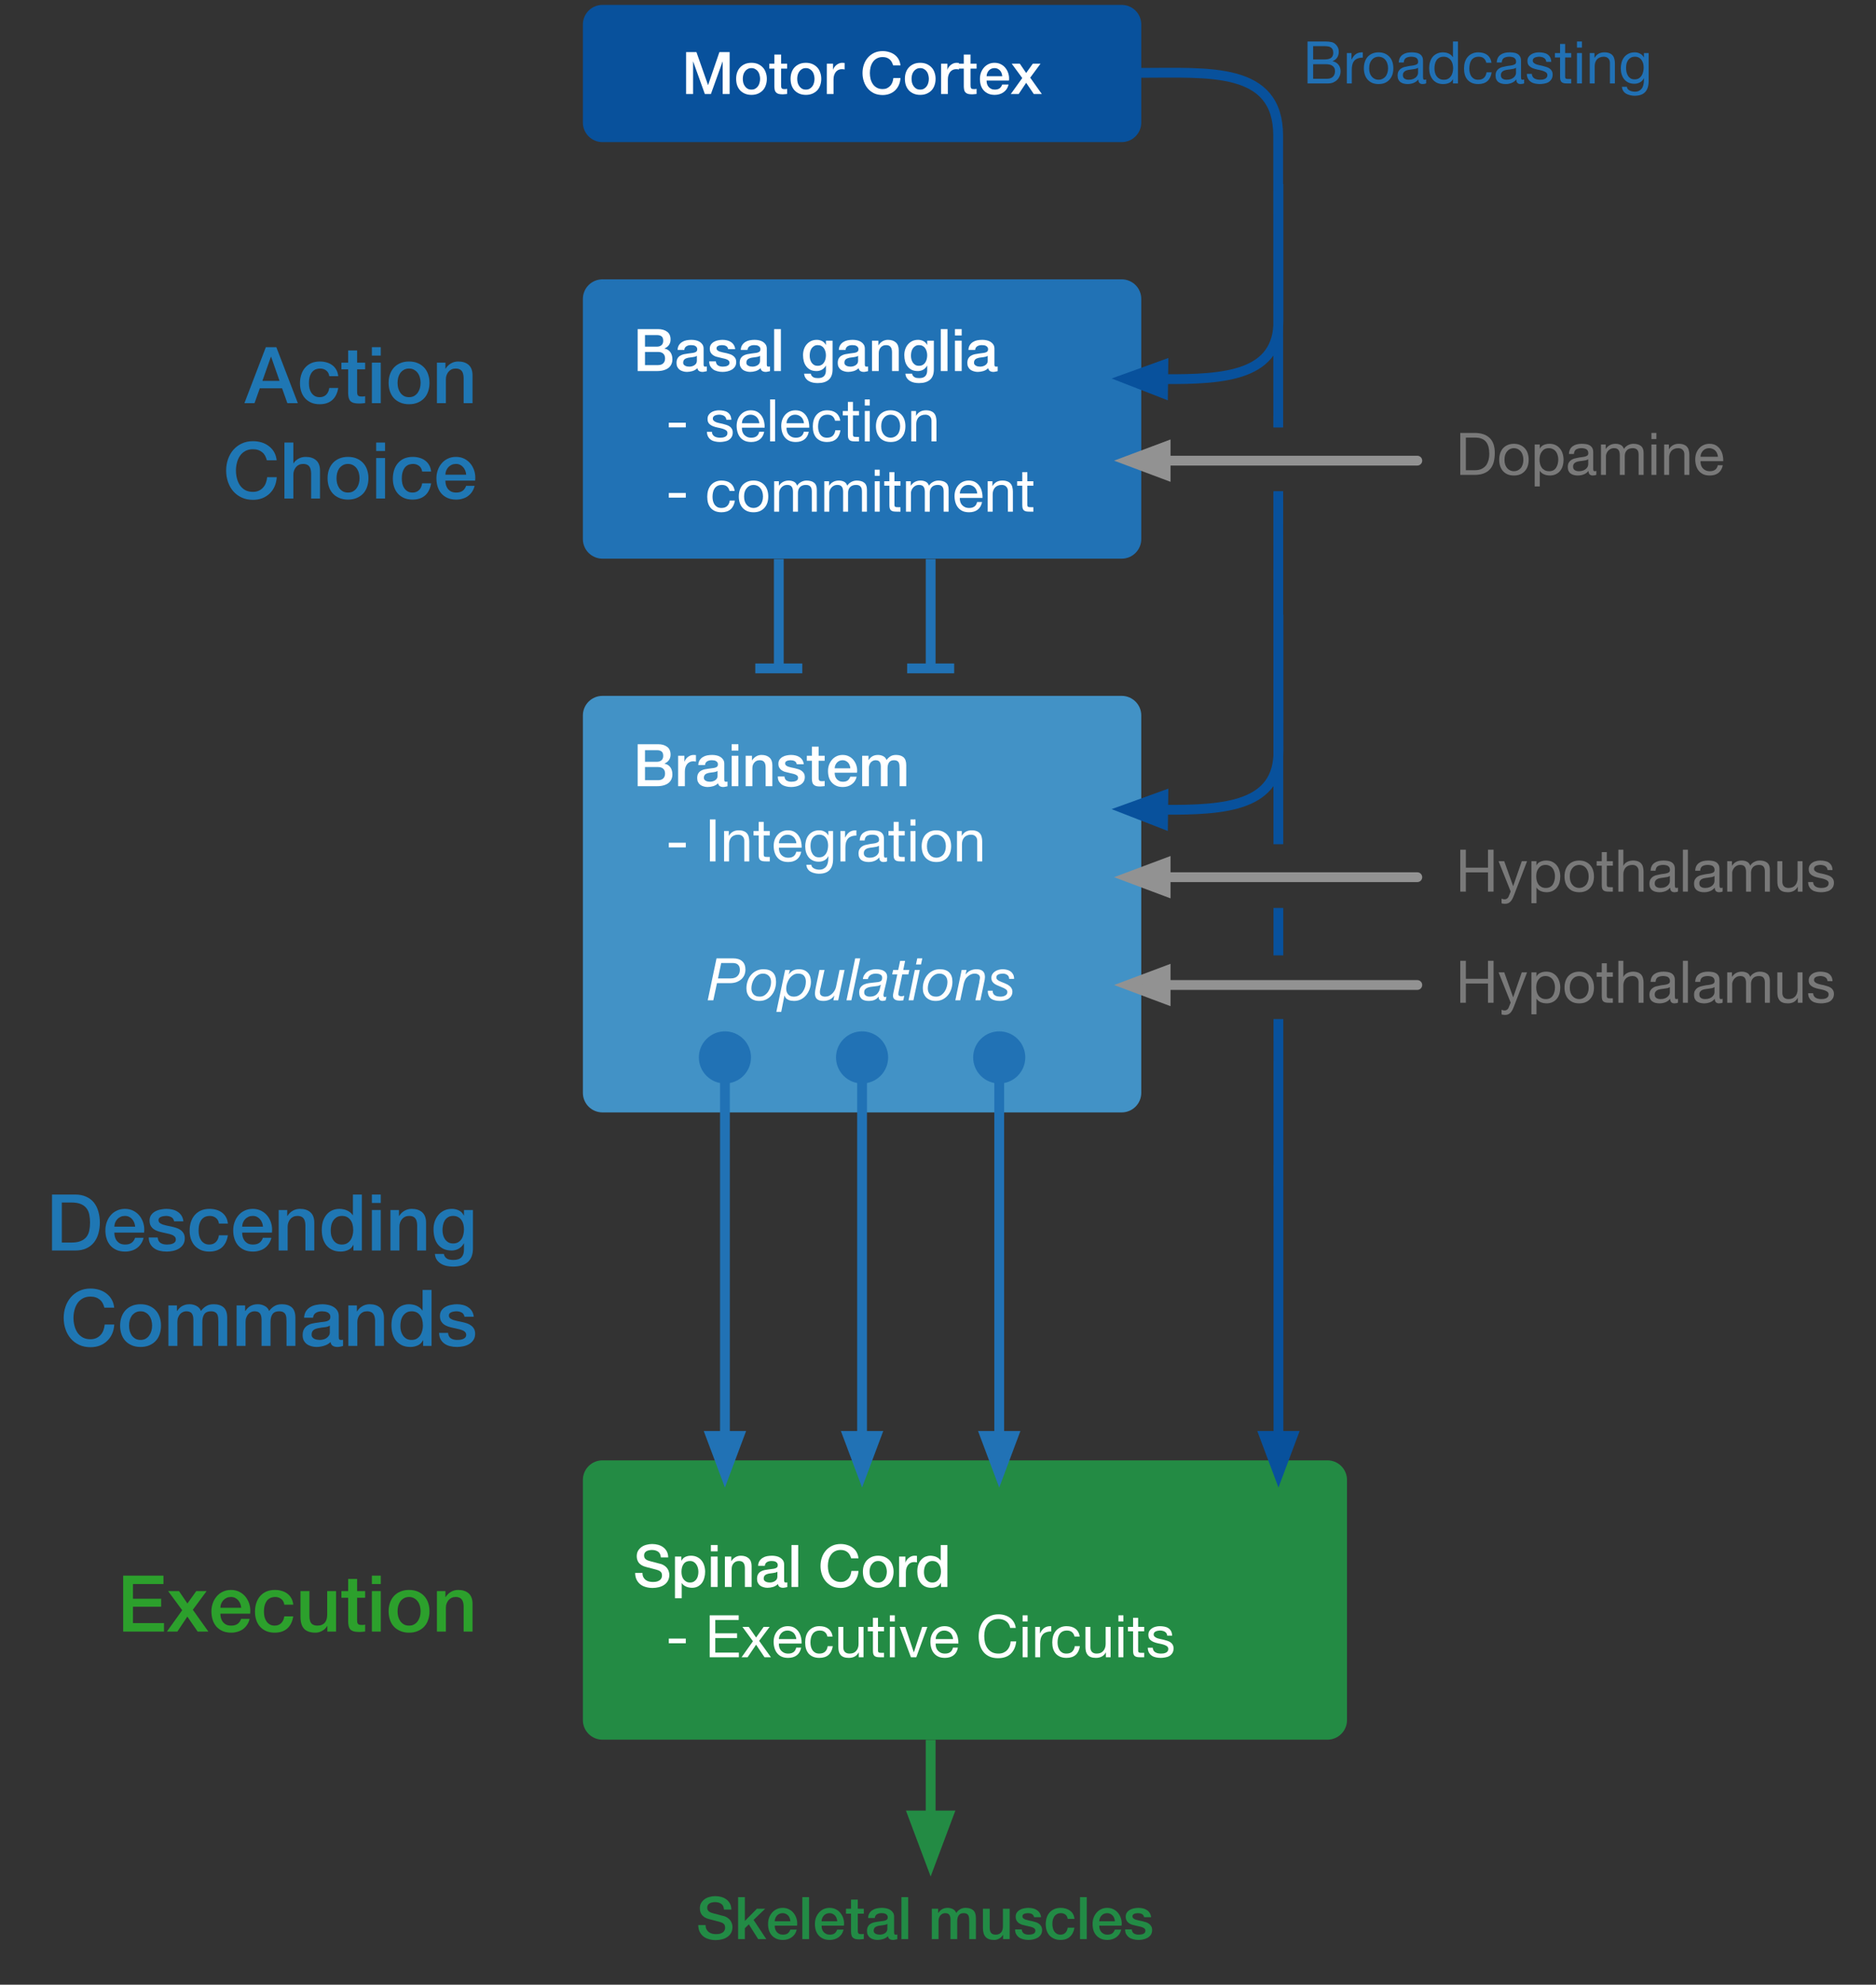 <?xml version="1.0" encoding="UTF-8"?>
<svg xmlns="http://www.w3.org/2000/svg" xmlns:xlink="http://www.w3.org/1999/xlink" width="383pt" height="405pt" viewBox="0 0 383 405" version="1.1">
<rect x="0" y="0" width="383" height="405" fill="#333333" stroke="none"/>
<defs>
<g>
<symbol overflow="visible" id="glyph0-0">
<path style="stroke:none;" d="M 6.141 -0.594 L 6.141 -8 L 1.203 -8 L 1.203 -0.594 Z M 6.75 -8.562 L 6.75 0 L 0.594 0 L 0.594 -8.562 Z M 6.75 -8.562 "/>
</symbol>
<symbol overflow="visible" id="glyph0-1">
<path style="stroke:none;" d="M 2.406 -4.984 L 4.859 -4.984 C 5.223 -4.984 5.523 -5.082 5.766 -5.281 C 6.004 -5.488 6.125 -5.785 6.125 -6.172 C 6.125 -6.598 6.016 -6.898 5.797 -7.078 C 5.578 -7.254 5.266 -7.344 4.859 -7.344 L 2.406 -7.344 Z M 0.906 -8.562 L 5.078 -8.562 C 5.848 -8.562 6.461 -8.383 6.922 -8.031 C 7.391 -7.688 7.625 -7.156 7.625 -6.438 C 7.625 -6.008 7.516 -5.641 7.297 -5.328 C 7.086 -5.023 6.785 -4.789 6.391 -4.625 L 6.391 -4.594 C 6.922 -4.477 7.32 -4.227 7.594 -3.844 C 7.863 -3.457 8 -2.973 8 -2.391 C 8 -2.055 7.938 -1.742 7.812 -1.453 C 7.695 -1.16 7.508 -0.906 7.25 -0.688 C 7 -0.477 6.672 -0.312 6.266 -0.188 C 5.867 -0.062 5.395 0 4.844 0 L 0.906 0 Z M 2.406 -1.219 L 5.062 -1.219 C 5.52 -1.219 5.875 -1.336 6.125 -1.578 C 6.375 -1.816 6.5 -2.148 6.5 -2.578 C 6.5 -3.004 6.375 -3.332 6.125 -3.562 C 5.875 -3.789 5.52 -3.906 5.062 -3.906 L 2.406 -3.906 Z M 2.406 -1.219 "/>
</symbol>
<symbol overflow="visible" id="glyph0-2">
<path style="stroke:none;" d="M 5.922 -1.375 C 5.922 -1.207 5.941 -1.086 5.984 -1.016 C 6.023 -0.941 6.109 -0.906 6.234 -0.906 C 6.273 -0.906 6.328 -0.906 6.391 -0.906 C 6.441 -0.906 6.504 -0.914 6.578 -0.938 L 6.578 0.016 C 6.523 0.023 6.461 0.039 6.391 0.062 C 6.316 0.082 6.238 0.098 6.156 0.109 C 6.07 0.129 5.988 0.145 5.906 0.156 C 5.832 0.164 5.77 0.172 5.719 0.172 C 5.438 0.172 5.203 0.113 5.016 0 C 4.828 -0.113 4.707 -0.312 4.656 -0.594 C 4.383 -0.32 4.051 -0.125 3.656 0 C 3.258 0.113 2.879 0.172 2.516 0.172 C 2.234 0.172 1.961 0.129 1.703 0.047 C 1.441 -0.023 1.211 -0.133 1.016 -0.281 C 0.828 -0.426 0.676 -0.613 0.562 -0.844 C 0.445 -1.07 0.391 -1.336 0.391 -1.641 C 0.391 -2.023 0.457 -2.336 0.594 -2.578 C 0.727 -2.816 0.91 -3.004 1.141 -3.141 C 1.367 -3.273 1.625 -3.375 1.906 -3.438 C 2.195 -3.5 2.484 -3.547 2.766 -3.578 C 3.016 -3.617 3.25 -3.648 3.469 -3.672 C 3.695 -3.691 3.895 -3.727 4.062 -3.781 C 4.238 -3.832 4.375 -3.906 4.469 -4 C 4.57 -4.102 4.625 -4.254 4.625 -4.453 C 4.625 -4.629 4.582 -4.77 4.5 -4.875 C 4.414 -4.988 4.312 -5.078 4.188 -5.141 C 4.07 -5.203 3.938 -5.242 3.781 -5.266 C 3.625 -5.285 3.477 -5.297 3.344 -5.297 C 2.957 -5.297 2.641 -5.211 2.391 -5.047 C 2.148 -4.891 2.016 -4.645 1.984 -4.312 L 0.609 -4.312 C 0.629 -4.707 0.723 -5.035 0.891 -5.297 C 1.066 -5.566 1.285 -5.781 1.547 -5.938 C 1.805 -6.102 2.098 -6.219 2.422 -6.281 C 2.754 -6.344 3.094 -6.375 3.438 -6.375 C 3.738 -6.375 4.035 -6.344 4.328 -6.281 C 4.629 -6.219 4.895 -6.113 5.125 -5.969 C 5.363 -5.82 5.555 -5.633 5.703 -5.406 C 5.848 -5.176 5.922 -4.898 5.922 -4.578 Z M 4.547 -3.109 C 4.336 -2.973 4.082 -2.891 3.781 -2.859 C 3.477 -2.828 3.176 -2.785 2.875 -2.734 C 2.727 -2.711 2.586 -2.676 2.453 -2.625 C 2.316 -2.582 2.195 -2.523 2.094 -2.453 C 1.988 -2.379 1.906 -2.281 1.844 -2.156 C 1.781 -2.031 1.75 -1.879 1.75 -1.703 C 1.75 -1.547 1.789 -1.414 1.875 -1.312 C 1.969 -1.207 2.078 -1.125 2.203 -1.062 C 2.328 -1.008 2.461 -0.969 2.609 -0.938 C 2.754 -0.914 2.891 -0.906 3.016 -0.906 C 3.16 -0.906 3.32 -0.926 3.5 -0.969 C 3.676 -1.008 3.844 -1.078 4 -1.172 C 4.156 -1.266 4.285 -1.383 4.391 -1.531 C 4.492 -1.688 4.547 -1.875 4.547 -2.094 Z M 4.547 -3.109 "/>
</symbol>
<symbol overflow="visible" id="glyph0-3">
<path style="stroke:none;" d="M 1.75 -1.984 C 1.789 -1.586 1.941 -1.305 2.203 -1.141 C 2.473 -0.984 2.789 -0.906 3.156 -0.906 C 3.281 -0.906 3.426 -0.914 3.594 -0.938 C 3.758 -0.957 3.91 -0.992 4.047 -1.047 C 4.191 -1.109 4.312 -1.191 4.406 -1.297 C 4.5 -1.41 4.539 -1.551 4.531 -1.719 C 4.531 -1.895 4.469 -2.039 4.344 -2.156 C 4.219 -2.27 4.062 -2.359 3.875 -2.422 C 3.688 -2.492 3.473 -2.551 3.234 -2.594 C 2.992 -2.645 2.754 -2.703 2.516 -2.766 C 2.254 -2.816 2.004 -2.879 1.766 -2.953 C 1.535 -3.035 1.328 -3.145 1.141 -3.281 C 0.953 -3.414 0.801 -3.586 0.688 -3.797 C 0.57 -4.016 0.516 -4.281 0.516 -4.594 C 0.516 -4.926 0.598 -5.207 0.766 -5.438 C 0.93 -5.664 1.141 -5.848 1.391 -5.984 C 1.641 -6.129 1.914 -6.227 2.219 -6.281 C 2.531 -6.344 2.828 -6.375 3.109 -6.375 C 3.43 -6.375 3.738 -6.336 4.031 -6.266 C 4.32 -6.203 4.582 -6.094 4.812 -5.938 C 5.051 -5.789 5.25 -5.594 5.406 -5.344 C 5.562 -5.102 5.66 -4.812 5.703 -4.469 L 4.266 -4.469 C 4.203 -4.789 4.051 -5.008 3.812 -5.125 C 3.582 -5.238 3.316 -5.297 3.016 -5.297 C 2.922 -5.297 2.805 -5.285 2.672 -5.266 C 2.535 -5.254 2.41 -5.223 2.297 -5.172 C 2.18 -5.129 2.082 -5.066 2 -4.984 C 1.926 -4.898 1.891 -4.789 1.891 -4.656 C 1.891 -4.488 1.945 -4.352 2.062 -4.25 C 2.176 -4.145 2.328 -4.055 2.516 -3.984 C 2.703 -3.922 2.914 -3.863 3.156 -3.812 C 3.395 -3.77 3.645 -3.719 3.906 -3.656 C 4.145 -3.602 4.383 -3.535 4.625 -3.453 C 4.863 -3.379 5.078 -3.27 5.266 -3.125 C 5.461 -2.988 5.617 -2.816 5.734 -2.609 C 5.848 -2.398 5.906 -2.145 5.906 -1.844 C 5.906 -1.477 5.82 -1.164 5.656 -0.906 C 5.488 -0.656 5.27 -0.445 5 -0.281 C 4.727 -0.125 4.426 -0.008 4.094 0.062 C 3.77 0.133 3.445 0.172 3.125 0.172 C 2.738 0.172 2.379 0.125 2.047 0.031 C 1.711 -0.051 1.422 -0.18 1.172 -0.359 C 0.93 -0.547 0.738 -0.77 0.594 -1.031 C 0.457 -1.301 0.391 -1.617 0.391 -1.984 Z M 1.75 -1.984 "/>
</symbol>
<symbol overflow="visible" id="glyph0-4">
<path style="stroke:none;" d="M 0.75 -8.562 L 2.125 -8.562 L 2.125 0 L 0.75 0 Z M 0.75 -8.562 "/>
</symbol>
<symbol overflow="visible" id="glyph0-5">
<path style="stroke:none;" d=""/>
</symbol>
<symbol overflow="visible" id="glyph0-6">
<path style="stroke:none;" d="M 6.453 -0.328 C 6.453 0.609 6.191 1.305 5.672 1.766 C 5.148 2.223 4.395 2.453 3.406 2.453 C 3.094 2.453 2.773 2.422 2.453 2.359 C 2.141 2.297 1.852 2.188 1.594 2.031 C 1.344 1.883 1.129 1.688 0.953 1.438 C 0.773 1.188 0.672 0.883 0.641 0.531 L 2 0.531 C 2.039 0.719 2.109 0.867 2.203 0.984 C 2.305 1.109 2.422 1.203 2.547 1.266 C 2.68 1.336 2.828 1.383 2.984 1.406 C 3.148 1.426 3.316 1.438 3.484 1.438 C 4.035 1.438 4.441 1.301 4.703 1.031 C 4.961 0.758 5.094 0.367 5.094 -0.141 L 5.094 -1.094 L 5.062 -1.094 C 4.875 -0.75 4.613 -0.477 4.281 -0.281 C 3.945 -0.094 3.586 0 3.203 0 C 2.703 0 2.281 -0.082 1.938 -0.25 C 1.594 -0.426 1.305 -0.664 1.078 -0.969 C 0.848 -1.27 0.68 -1.613 0.578 -2 C 0.473 -2.395 0.422 -2.816 0.422 -3.266 C 0.422 -3.68 0.484 -4.078 0.609 -4.453 C 0.734 -4.828 0.914 -5.156 1.156 -5.438 C 1.406 -5.727 1.703 -5.957 2.047 -6.125 C 2.391 -6.289 2.785 -6.375 3.234 -6.375 C 3.617 -6.375 3.973 -6.289 4.297 -6.125 C 4.629 -5.957 4.883 -5.703 5.062 -5.359 L 5.094 -5.359 L 5.094 -6.203 L 6.453 -6.203 Z M 3.422 -1.078 C 3.723 -1.078 3.977 -1.141 4.188 -1.266 C 4.406 -1.391 4.578 -1.551 4.703 -1.75 C 4.836 -1.957 4.938 -2.191 5 -2.453 C 5.062 -2.711 5.094 -2.973 5.094 -3.234 C 5.094 -3.504 5.055 -3.758 4.984 -4 C 4.922 -4.25 4.82 -4.469 4.688 -4.656 C 4.562 -4.852 4.391 -5.008 4.172 -5.125 C 3.961 -5.238 3.711 -5.297 3.422 -5.297 C 3.117 -5.297 2.863 -5.227 2.656 -5.094 C 2.445 -4.969 2.273 -4.801 2.141 -4.594 C 2.016 -4.395 1.922 -4.164 1.859 -3.906 C 1.805 -3.645 1.781 -3.383 1.781 -3.125 C 1.781 -2.875 1.812 -2.625 1.875 -2.375 C 1.945 -2.133 2.047 -1.914 2.172 -1.719 C 2.305 -1.531 2.473 -1.375 2.672 -1.25 C 2.879 -1.133 3.129 -1.078 3.422 -1.078 Z M 3.422 -1.078 "/>
</symbol>
<symbol overflow="visible" id="glyph0-7">
<path style="stroke:none;" d="M 0.719 -6.203 L 2.016 -6.203 L 2.016 -5.297 L 2.047 -5.266 C 2.254 -5.609 2.523 -5.879 2.859 -6.078 C 3.191 -6.273 3.562 -6.375 3.969 -6.375 C 4.645 -6.375 5.18 -6.195 5.578 -5.844 C 5.973 -5.488 6.172 -4.961 6.172 -4.266 L 6.172 0 L 4.797 0 L 4.797 -3.906 C 4.785 -4.383 4.68 -4.734 4.484 -4.953 C 4.297 -5.18 4 -5.297 3.594 -5.297 C 3.352 -5.297 3.141 -5.254 2.953 -5.172 C 2.773 -5.086 2.617 -4.969 2.484 -4.812 C 2.359 -4.664 2.258 -4.492 2.188 -4.297 C 2.125 -4.098 2.094 -3.883 2.094 -3.656 L 2.094 0 L 0.719 0 Z M 0.719 -6.203 "/>
</symbol>
<symbol overflow="visible" id="glyph0-8">
<path style="stroke:none;" d="M 0.75 -8.562 L 2.125 -8.562 L 2.125 -7.266 L 0.75 -7.266 Z M 0.75 -6.203 L 2.125 -6.203 L 2.125 0 L 0.75 0 Z M 0.75 -6.203 "/>
</symbol>
<symbol overflow="visible" id="glyph0-9">
<path style="stroke:none;" d="M 0.719 -6.203 L 2 -6.203 L 2 -5 L 2.031 -5 C 2.07 -5.164 2.148 -5.328 2.266 -5.484 C 2.379 -5.648 2.516 -5.797 2.672 -5.922 C 2.836 -6.055 3.02 -6.164 3.219 -6.25 C 3.426 -6.332 3.633 -6.375 3.844 -6.375 C 4 -6.375 4.109 -6.367 4.172 -6.359 C 4.234 -6.348 4.297 -6.344 4.359 -6.344 L 4.359 -5.016 C 4.266 -5.035 4.164 -5.051 4.062 -5.062 C 3.957 -5.07 3.859 -5.078 3.766 -5.078 C 3.535 -5.078 3.316 -5.031 3.109 -4.938 C 2.91 -4.844 2.734 -4.707 2.578 -4.531 C 2.43 -4.352 2.312 -4.129 2.219 -3.859 C 2.133 -3.598 2.094 -3.297 2.094 -2.953 L 2.094 0 L 0.719 0 Z M 0.719 -6.203 "/>
</symbol>
<symbol overflow="visible" id="glyph0-10">
<path style="stroke:none;" d="M 0.094 -6.203 L 1.125 -6.203 L 1.125 -8.062 L 2.5 -8.062 L 2.5 -6.203 L 3.734 -6.203 L 3.734 -5.188 L 2.5 -5.188 L 2.5 -1.875 C 2.5 -1.727 2.504 -1.602 2.516 -1.5 C 2.523 -1.395 2.551 -1.305 2.594 -1.234 C 2.633 -1.16 2.695 -1.102 2.781 -1.062 C 2.875 -1.031 3 -1.016 3.156 -1.016 C 3.25 -1.016 3.344 -1.016 3.438 -1.016 C 3.539 -1.023 3.641 -1.039 3.734 -1.062 L 3.734 -0.016 C 3.578 0.004 3.426 0.02 3.281 0.031 C 3.145 0.051 3 0.062 2.844 0.062 C 2.477 0.062 2.188 0.031 1.969 -0.031 C 1.75 -0.102 1.578 -0.207 1.453 -0.344 C 1.328 -0.477 1.242 -0.645 1.203 -0.844 C 1.16 -1.039 1.133 -1.27 1.125 -1.531 L 1.125 -5.188 L 0.094 -5.188 Z M 0.094 -6.203 "/>
</symbol>
<symbol overflow="visible" id="glyph0-11">
<path style="stroke:none;" d="M 4.984 -3.641 C 4.961 -3.859 4.914 -4.066 4.844 -4.266 C 4.77 -4.473 4.664 -4.648 4.531 -4.797 C 4.395 -4.941 4.234 -5.062 4.047 -5.156 C 3.859 -5.25 3.648 -5.297 3.422 -5.297 C 3.18 -5.297 2.961 -5.254 2.766 -5.172 C 2.566 -5.086 2.395 -4.969 2.25 -4.812 C 2.113 -4.664 2.004 -4.492 1.922 -4.297 C 1.836 -4.098 1.789 -3.879 1.781 -3.641 Z M 1.781 -2.75 C 1.781 -2.508 1.812 -2.273 1.875 -2.047 C 1.945 -1.828 2.051 -1.633 2.188 -1.469 C 2.332 -1.301 2.508 -1.164 2.719 -1.062 C 2.926 -0.957 3.172 -0.906 3.453 -0.906 C 3.859 -0.906 4.18 -0.988 4.422 -1.156 C 4.66 -1.332 4.844 -1.594 4.969 -1.938 L 6.266 -1.938 C 6.191 -1.602 6.066 -1.301 5.891 -1.031 C 5.711 -0.77 5.5 -0.551 5.25 -0.375 C 5.008 -0.195 4.734 -0.062 4.422 0.031 C 4.109 0.125 3.785 0.172 3.453 0.172 C 2.961 0.172 2.531 0.094 2.156 -0.062 C 1.781 -0.227 1.461 -0.453 1.203 -0.734 C 0.941 -1.023 0.742 -1.367 0.609 -1.766 C 0.484 -2.172 0.422 -2.613 0.422 -3.094 C 0.422 -3.531 0.488 -3.945 0.625 -4.344 C 0.77 -4.738 0.973 -5.086 1.234 -5.391 C 1.492 -5.691 1.805 -5.93 2.172 -6.109 C 2.535 -6.285 2.953 -6.375 3.422 -6.375 C 3.91 -6.375 4.348 -6.27 4.734 -6.062 C 5.117 -5.863 5.438 -5.594 5.688 -5.25 C 5.945 -4.914 6.133 -4.531 6.25 -4.094 C 6.375 -3.656 6.406 -3.207 6.344 -2.75 Z M 1.781 -2.75 "/>
</symbol>
<symbol overflow="visible" id="glyph0-12">
<path style="stroke:none;" d="M 0.719 -6.203 L 2.016 -6.203 L 2.016 -5.344 L 2.047 -5.344 C 2.148 -5.488 2.258 -5.625 2.375 -5.75 C 2.5 -5.883 2.633 -5.992 2.781 -6.078 C 2.938 -6.172 3.109 -6.242 3.297 -6.297 C 3.492 -6.348 3.711 -6.375 3.953 -6.375 C 4.336 -6.375 4.691 -6.289 5.016 -6.125 C 5.336 -5.957 5.566 -5.695 5.703 -5.344 C 5.93 -5.656 6.195 -5.906 6.5 -6.094 C 6.801 -6.281 7.18 -6.375 7.641 -6.375 C 8.297 -6.375 8.805 -6.211 9.172 -5.891 C 9.535 -5.566 9.719 -5.031 9.719 -4.281 L 9.719 0 L 8.359 0 L 8.359 -3.625 C 8.359 -3.875 8.348 -4.098 8.328 -4.297 C 8.305 -4.504 8.258 -4.68 8.188 -4.828 C 8.113 -4.973 8 -5.086 7.844 -5.172 C 7.695 -5.254 7.488 -5.297 7.219 -5.297 C 6.758 -5.297 6.426 -5.148 6.219 -4.859 C 6.008 -4.566 5.906 -4.16 5.906 -3.641 L 5.906 0 L 4.531 0 L 4.531 -3.984 C 4.531 -4.41 4.453 -4.734 4.297 -4.953 C 4.141 -5.18 3.852 -5.297 3.438 -5.297 C 3.27 -5.297 3.102 -5.258 2.938 -5.188 C 2.77 -5.113 2.625 -5.008 2.5 -4.875 C 2.375 -4.738 2.273 -4.566 2.203 -4.359 C 2.129 -4.16 2.094 -3.938 2.094 -3.688 L 2.094 0 L 0.719 0 Z M 0.719 -6.203 "/>
</symbol>
<symbol overflow="visible" id="glyph0-13">
<path style="stroke:none;" d="M 0.891 -8.562 L 3 -8.562 L 5.359 -1.859 L 5.391 -1.859 L 7.688 -8.562 L 9.781 -8.562 L 9.781 0 L 8.359 0 L 8.359 -6.609 L 8.328 -6.609 L 5.953 0 L 4.719 0 L 2.344 -6.609 L 2.312 -6.609 L 2.312 0 L 0.891 0 Z M 0.891 -8.562 "/>
</symbol>
<symbol overflow="visible" id="glyph0-14">
<path style="stroke:none;" d="M 3.562 0.172 C 3.062 0.172 2.617 0.086 2.234 -0.078 C 1.848 -0.242 1.52 -0.469 1.25 -0.75 C 0.988 -1.039 0.785 -1.383 0.641 -1.781 C 0.504 -2.188 0.438 -2.629 0.438 -3.109 C 0.438 -3.578 0.504 -4.008 0.641 -4.406 C 0.785 -4.812 0.988 -5.156 1.25 -5.438 C 1.52 -5.727 1.848 -5.957 2.234 -6.125 C 2.617 -6.289 3.062 -6.375 3.562 -6.375 C 4.062 -6.375 4.504 -6.289 4.891 -6.125 C 5.273 -5.957 5.602 -5.727 5.875 -5.438 C 6.145 -5.156 6.348 -4.812 6.484 -4.406 C 6.629 -4.008 6.703 -3.578 6.703 -3.109 C 6.703 -2.629 6.629 -2.188 6.484 -1.781 C 6.348 -1.383 6.145 -1.039 5.875 -0.75 C 5.602 -0.469 5.273 -0.242 4.891 -0.078 C 4.504 0.086 4.062 0.172 3.562 0.172 Z M 3.562 -0.906 C 3.863 -0.906 4.125 -0.969 4.344 -1.094 C 4.57 -1.227 4.758 -1.398 4.906 -1.609 C 5.051 -1.816 5.156 -2.051 5.219 -2.312 C 5.289 -2.57 5.328 -2.836 5.328 -3.109 C 5.328 -3.367 5.289 -3.629 5.219 -3.891 C 5.156 -4.16 5.051 -4.395 4.906 -4.594 C 4.758 -4.801 4.57 -4.969 4.344 -5.094 C 4.125 -5.227 3.863 -5.297 3.562 -5.297 C 3.258 -5.297 2.992 -5.227 2.766 -5.094 C 2.547 -4.969 2.363 -4.801 2.219 -4.594 C 2.07 -4.395 1.961 -4.16 1.891 -3.891 C 1.828 -3.629 1.797 -3.367 1.797 -3.109 C 1.797 -2.836 1.828 -2.57 1.891 -2.312 C 1.961 -2.051 2.07 -1.816 2.219 -1.609 C 2.363 -1.398 2.547 -1.227 2.766 -1.094 C 2.992 -0.969 3.258 -0.906 3.562 -0.906 Z M 3.562 -0.906 "/>
</symbol>
<symbol overflow="visible" id="glyph0-15">
<path style="stroke:none;" d="M 6.703 -5.844 C 6.629 -6.094 6.535 -6.32 6.422 -6.531 C 6.316 -6.738 6.176 -6.914 6 -7.062 C 5.82 -7.219 5.613 -7.336 5.375 -7.422 C 5.145 -7.504 4.875 -7.547 4.562 -7.547 C 4.102 -7.547 3.707 -7.453 3.375 -7.266 C 3.039 -7.086 2.77 -6.844 2.562 -6.531 C 2.352 -6.227 2.195 -5.879 2.094 -5.484 C 2 -5.086 1.953 -4.688 1.953 -4.281 C 1.953 -3.875 2 -3.473 2.094 -3.078 C 2.195 -2.691 2.352 -2.344 2.562 -2.031 C 2.77 -1.727 3.039 -1.484 3.375 -1.297 C 3.707 -1.109 4.102 -1.016 4.562 -1.016 C 4.895 -1.016 5.188 -1.07 5.438 -1.188 C 5.695 -1.312 5.922 -1.473 6.109 -1.672 C 6.297 -1.879 6.441 -2.117 6.547 -2.391 C 6.648 -2.66 6.719 -2.953 6.75 -3.266 L 8.203 -3.266 C 8.172 -2.754 8.062 -2.285 7.875 -1.859 C 7.688 -1.43 7.43 -1.062 7.109 -0.75 C 6.797 -0.445 6.422 -0.211 5.984 -0.047 C 5.555 0.117 5.082 0.203 4.562 0.203 C 3.914 0.203 3.336 0.086 2.828 -0.141 C 2.328 -0.379 1.898 -0.703 1.547 -1.109 C 1.191 -1.523 0.922 -2.004 0.734 -2.547 C 0.547 -3.086 0.453 -3.664 0.453 -4.281 C 0.453 -4.895 0.547 -5.473 0.734 -6.016 C 0.922 -6.555 1.191 -7.031 1.547 -7.438 C 1.898 -7.844 2.328 -8.164 2.828 -8.406 C 3.336 -8.645 3.914 -8.766 4.562 -8.766 C 5.039 -8.766 5.488 -8.695 5.906 -8.562 C 6.332 -8.438 6.707 -8.25 7.031 -8 C 7.363 -7.75 7.629 -7.441 7.828 -7.078 C 8.023 -6.723 8.148 -6.312 8.203 -5.844 Z M 6.703 -5.844 "/>
</symbol>
<symbol overflow="visible" id="glyph0-16">
<path style="stroke:none;" d="M 2.391 -3.266 L 0.234 -6.203 L 1.891 -6.203 L 3.188 -4.297 L 4.547 -6.203 L 6.125 -6.203 L 4.016 -3.344 L 6.391 0 L 4.75 0 L 3.188 -2.297 L 1.656 0 L 0.047 0 Z M 2.391 -3.266 "/>
</symbol>
<symbol overflow="visible" id="glyph0-17">
<path style="stroke:none;" d="M 1.891 -2.859 C 1.891 -2.523 1.945 -2.242 2.062 -2.016 C 2.176 -1.785 2.332 -1.594 2.531 -1.438 C 2.727 -1.289 2.957 -1.18 3.219 -1.109 C 3.477 -1.047 3.758 -1.016 4.062 -1.016 C 4.395 -1.016 4.676 -1.051 4.906 -1.125 C 5.133 -1.207 5.32 -1.305 5.469 -1.422 C 5.613 -1.547 5.719 -1.688 5.781 -1.844 C 5.844 -2 5.875 -2.156 5.875 -2.312 C 5.875 -2.645 5.801 -2.891 5.656 -3.047 C 5.508 -3.203 5.348 -3.312 5.172 -3.375 C 4.867 -3.488 4.516 -3.594 4.109 -3.688 C 3.703 -3.789 3.203 -3.922 2.609 -4.078 C 2.242 -4.172 1.938 -4.297 1.688 -4.453 C 1.445 -4.609 1.254 -4.781 1.109 -4.969 C 0.973 -5.164 0.875 -5.375 0.812 -5.594 C 0.75 -5.812 0.719 -6.031 0.719 -6.25 C 0.719 -6.688 0.805 -7.062 0.984 -7.375 C 1.172 -7.688 1.41 -7.945 1.703 -8.156 C 1.992 -8.363 2.328 -8.516 2.703 -8.609 C 3.086 -8.711 3.473 -8.766 3.859 -8.766 C 4.305 -8.766 4.727 -8.707 5.125 -8.594 C 5.52 -8.477 5.863 -8.305 6.156 -8.078 C 6.457 -7.848 6.695 -7.562 6.875 -7.219 C 7.051 -6.875 7.141 -6.477 7.141 -6.031 L 5.641 -6.031 C 5.598 -6.582 5.41 -6.973 5.078 -7.203 C 4.742 -7.43 4.316 -7.547 3.797 -7.547 C 3.617 -7.547 3.438 -7.523 3.25 -7.484 C 3.062 -7.453 2.891 -7.395 2.734 -7.312 C 2.586 -7.227 2.461 -7.113 2.359 -6.969 C 2.266 -6.82 2.219 -6.645 2.219 -6.438 C 2.219 -6.125 2.312 -5.879 2.5 -5.703 C 2.688 -5.535 2.93 -5.41 3.234 -5.328 C 3.266 -5.316 3.391 -5.281 3.609 -5.219 C 3.836 -5.164 4.086 -5.102 4.359 -5.031 C 4.629 -4.957 4.895 -4.883 5.156 -4.812 C 5.414 -4.75 5.602 -4.703 5.719 -4.672 C 5.988 -4.578 6.227 -4.453 6.438 -4.297 C 6.645 -4.148 6.816 -3.977 6.953 -3.781 C 7.098 -3.582 7.203 -3.367 7.266 -3.141 C 7.336 -2.922 7.375 -2.703 7.375 -2.484 C 7.375 -2.004 7.273 -1.594 7.078 -1.25 C 6.891 -0.914 6.633 -0.641 6.312 -0.422 C 5.988 -0.203 5.625 -0.047 5.219 0.047 C 4.812 0.148 4.395 0.203 3.969 0.203 C 3.477 0.203 3.016 0.141 2.578 0.016 C 2.148 -0.098 1.773 -0.281 1.453 -0.531 C 1.141 -0.781 0.883 -1.098 0.688 -1.484 C 0.5 -1.867 0.398 -2.328 0.391 -2.859 Z M 1.891 -2.859 "/>
</symbol>
<symbol overflow="visible" id="glyph0-18">
<path style="stroke:none;" d="M 0.75 -6.203 L 2.047 -6.203 L 2.047 -5.359 L 2.078 -5.359 C 2.266 -5.723 2.531 -5.984 2.875 -6.141 C 3.219 -6.297 3.594 -6.375 4 -6.375 C 4.488 -6.375 4.91 -6.285 5.266 -6.109 C 5.629 -5.941 5.93 -5.707 6.172 -5.406 C 6.422 -5.102 6.602 -4.75 6.719 -4.344 C 6.844 -3.945 6.906 -3.523 6.906 -3.078 C 6.906 -2.66 6.848 -2.254 6.734 -1.859 C 6.629 -1.461 6.469 -1.113 6.25 -0.812 C 6.031 -0.52 5.75 -0.281 5.406 -0.094 C 5.07 0.082 4.676 0.172 4.219 0.172 C 4.02 0.172 3.82 0.148 3.625 0.109 C 3.426 0.078 3.234 0.02 3.047 -0.062 C 2.859 -0.145 2.688 -0.242 2.531 -0.359 C 2.375 -0.484 2.242 -0.629 2.141 -0.797 L 2.125 -0.797 L 2.125 2.297 L 0.75 2.297 Z M 5.531 -3.094 C 5.531 -3.375 5.492 -3.645 5.422 -3.906 C 5.348 -4.176 5.238 -4.41 5.094 -4.609 C 4.957 -4.816 4.781 -4.984 4.562 -5.109 C 4.344 -5.234 4.094 -5.297 3.812 -5.297 C 3.238 -5.297 2.805 -5.094 2.516 -4.688 C 2.223 -4.289 2.078 -3.758 2.078 -3.094 C 2.078 -2.781 2.113 -2.488 2.188 -2.219 C 2.258 -1.957 2.375 -1.727 2.531 -1.531 C 2.688 -1.344 2.867 -1.191 3.078 -1.078 C 3.285 -0.961 3.531 -0.906 3.812 -0.906 C 4.125 -0.906 4.391 -0.969 4.609 -1.094 C 4.828 -1.227 5.004 -1.395 5.141 -1.594 C 5.285 -1.801 5.383 -2.035 5.438 -2.297 C 5.5 -2.555 5.531 -2.82 5.531 -3.094 Z M 5.531 -3.094 "/>
</symbol>
<symbol overflow="visible" id="glyph0-19">
<path style="stroke:none;" d="M 6.562 0 L 5.266 0 L 5.266 -0.844 L 5.25 -0.844 C 5.062 -0.477 4.789 -0.219 4.438 -0.062 C 4.082 0.094 3.711 0.172 3.328 0.172 C 2.836 0.172 2.41 0.086 2.047 -0.078 C 1.68 -0.254 1.379 -0.488 1.141 -0.781 C 0.898 -1.082 0.719 -1.438 0.594 -1.844 C 0.477 -2.25 0.422 -2.68 0.422 -3.141 C 0.422 -3.703 0.492 -4.188 0.641 -4.594 C 0.797 -5 1 -5.332 1.25 -5.594 C 1.5 -5.863 1.785 -6.062 2.109 -6.188 C 2.441 -6.312 2.773 -6.375 3.109 -6.375 C 3.297 -6.375 3.488 -6.352 3.688 -6.312 C 3.895 -6.281 4.086 -6.223 4.266 -6.141 C 4.453 -6.066 4.625 -5.969 4.781 -5.844 C 4.938 -5.719 5.066 -5.57 5.172 -5.406 L 5.203 -5.406 L 5.203 -8.562 L 6.562 -8.562 Z M 1.781 -3.031 C 1.781 -2.77 1.812 -2.508 1.875 -2.25 C 1.945 -2 2.051 -1.77 2.188 -1.562 C 2.332 -1.363 2.516 -1.203 2.734 -1.078 C 2.953 -0.961 3.207 -0.906 3.5 -0.906 C 3.801 -0.906 4.062 -0.969 4.281 -1.094 C 4.508 -1.227 4.691 -1.398 4.828 -1.609 C 4.973 -1.816 5.078 -2.051 5.141 -2.312 C 5.211 -2.57 5.25 -2.836 5.25 -3.109 C 5.25 -3.797 5.094 -4.332 4.781 -4.719 C 4.469 -5.102 4.051 -5.297 3.531 -5.297 C 3.207 -5.297 2.938 -5.227 2.719 -5.094 C 2.5 -4.957 2.316 -4.785 2.172 -4.578 C 2.035 -4.367 1.938 -4.129 1.875 -3.859 C 1.812 -3.586 1.781 -3.312 1.781 -3.031 Z M 1.781 -3.031 "/>
</symbol>
<symbol overflow="visible" id="glyph0-20">
<path style="stroke:none;" d="M 0.75 -8.562 L 2.125 -8.562 L 2.125 -3.703 L 4.594 -6.203 L 6.281 -6.203 L 3.906 -3.922 L 6.5 0 L 4.844 0 L 2.938 -3.016 L 2.125 -2.219 L 2.125 0 L 0.75 0 Z M 0.75 -8.562 "/>
</symbol>
<symbol overflow="visible" id="glyph0-21">
<path style="stroke:none;" d="M 6.172 0 L 4.828 0 L 4.828 -0.859 L 4.797 -0.859 C 4.629 -0.547 4.379 -0.297 4.047 -0.109 C 3.711 0.078 3.375 0.172 3.031 0.172 C 2.219 0.172 1.629 -0.031 1.266 -0.438 C 0.898 -0.844 0.719 -1.453 0.719 -2.266 L 0.719 -6.203 L 2.094 -6.203 L 2.094 -2.406 C 2.094 -1.852 2.195 -1.461 2.406 -1.234 C 2.613 -1.016 2.906 -0.906 3.281 -0.906 C 3.562 -0.906 3.797 -0.945 3.984 -1.031 C 4.18 -1.125 4.336 -1.242 4.453 -1.391 C 4.578 -1.547 4.664 -1.727 4.719 -1.938 C 4.77 -2.145 4.797 -2.367 4.797 -2.609 L 4.797 -6.203 L 6.172 -6.203 Z M 6.172 0 "/>
</symbol>
<symbol overflow="visible" id="glyph0-22">
<path style="stroke:none;" d="M 4.906 -4.125 C 4.852 -4.508 4.695 -4.801 4.438 -5 C 4.188 -5.195 3.867 -5.297 3.484 -5.297 C 3.316 -5.297 3.129 -5.266 2.922 -5.203 C 2.723 -5.141 2.539 -5.023 2.375 -4.859 C 2.207 -4.703 2.066 -4.477 1.953 -4.188 C 1.836 -3.895 1.781 -3.508 1.781 -3.031 C 1.781 -2.781 1.812 -2.523 1.875 -2.266 C 1.938 -2.016 2.031 -1.785 2.156 -1.578 C 2.289 -1.379 2.461 -1.219 2.672 -1.094 C 2.879 -0.969 3.133 -0.906 3.438 -0.906 C 3.832 -0.906 4.16 -1.031 4.422 -1.281 C 4.68 -1.531 4.844 -1.879 4.906 -2.328 L 6.281 -2.328 C 6.145 -1.516 5.832 -0.895 5.344 -0.469 C 4.863 -0.039 4.227 0.172 3.438 0.172 C 2.945 0.172 2.516 0.086 2.141 -0.078 C 1.766 -0.242 1.445 -0.469 1.188 -0.75 C 0.938 -1.031 0.742 -1.367 0.609 -1.766 C 0.484 -2.16 0.422 -2.582 0.422 -3.031 C 0.422 -3.5 0.484 -3.938 0.609 -4.344 C 0.734 -4.75 0.926 -5.102 1.188 -5.406 C 1.445 -5.707 1.766 -5.941 2.141 -6.109 C 2.523 -6.285 2.973 -6.375 3.484 -6.375 C 3.836 -6.375 4.176 -6.328 4.5 -6.234 C 4.82 -6.141 5.109 -6 5.359 -5.812 C 5.617 -5.633 5.828 -5.406 5.984 -5.125 C 6.148 -4.844 6.25 -4.508 6.281 -4.125 Z M 4.906 -4.125 "/>
</symbol>
<symbol overflow="visible" id="glyph1-0">
<path style="stroke:none;" d="M 4.906 -7.984 L 1.219 -7.984 L 1.219 -0.562 L 4.906 -0.562 Z M 5.516 -8.547 L 5.516 -0.016 L 0.609 -0.016 L 0.609 -8.547 Z M 5.516 -8.547 "/>
</symbol>
<symbol overflow="visible" id="glyph1-1">
<path style="stroke:none;" d=""/>
</symbol>
<symbol overflow="visible" id="glyph1-2">
<path style="stroke:none;" d="M 0.594 -3.812 L 0.594 -2.859 L 4.062 -2.859 L 4.062 -3.812 Z M 0.594 -3.812 "/>
</symbol>
<symbol overflow="visible" id="glyph1-3">
<path style="stroke:none;" d="M 1.391 -1.953 L 0.375 -1.953 C 0.383 -1.566 0.461 -1.238 0.609 -0.969 C 0.754 -0.707 0.945 -0.492 1.188 -0.328 C 1.426 -0.16 1.703 -0.047 2.016 0.016 C 2.328 0.086 2.656 0.125 3 0.125 C 3.312 0.125 3.625 0.094 3.938 0.031 C 4.258 -0.02 4.547 -0.117 4.797 -0.266 C 5.047 -0.422 5.25 -0.625 5.406 -0.875 C 5.562 -1.125 5.641 -1.438 5.641 -1.812 C 5.641 -2.102 5.582 -2.348 5.469 -2.547 C 5.352 -2.754 5.203 -2.922 5.016 -3.047 C 4.828 -3.18 4.609 -3.285 4.359 -3.359 C 4.117 -3.441 3.867 -3.516 3.609 -3.578 C 3.367 -3.629 3.129 -3.68 2.891 -3.734 C 2.648 -3.785 2.43 -3.848 2.234 -3.922 C 2.047 -4.004 1.891 -4.102 1.766 -4.219 C 1.641 -4.332 1.578 -4.477 1.578 -4.656 C 1.578 -4.812 1.617 -4.941 1.703 -5.047 C 1.785 -5.148 1.891 -5.227 2.016 -5.281 C 2.141 -5.344 2.281 -5.383 2.438 -5.406 C 2.594 -5.438 2.75 -5.453 2.906 -5.453 C 3.07 -5.453 3.234 -5.43 3.391 -5.391 C 3.555 -5.359 3.707 -5.301 3.844 -5.219 C 3.988 -5.133 4.102 -5.023 4.188 -4.891 C 4.27 -4.766 4.32 -4.602 4.344 -4.406 L 5.359 -4.406 C 5.336 -4.781 5.258 -5.094 5.125 -5.344 C 4.988 -5.594 4.805 -5.789 4.578 -5.938 C 4.348 -6.094 4.082 -6.195 3.781 -6.25 C 3.488 -6.312 3.164 -6.344 2.812 -6.344 C 2.539 -6.344 2.266 -6.305 1.984 -6.234 C 1.711 -6.172 1.469 -6.066 1.25 -5.922 C 1.031 -5.785 0.848 -5.602 0.703 -5.375 C 0.566 -5.156 0.5 -4.891 0.5 -4.578 C 0.5 -4.18 0.598 -3.867 0.797 -3.641 C 1.004 -3.422 1.254 -3.25 1.547 -3.125 C 1.848 -3 2.176 -2.898 2.531 -2.828 C 2.883 -2.766 3.207 -2.691 3.5 -2.609 C 3.801 -2.523 4.051 -2.414 4.25 -2.281 C 4.457 -2.145 4.562 -1.945 4.562 -1.688 C 4.562 -1.488 4.508 -1.328 4.406 -1.203 C 4.312 -1.078 4.191 -0.984 4.047 -0.922 C 3.898 -0.859 3.738 -0.812 3.562 -0.781 C 3.383 -0.758 3.219 -0.75 3.062 -0.75 C 2.852 -0.75 2.648 -0.77 2.453 -0.812 C 2.254 -0.852 2.078 -0.922 1.922 -1.016 C 1.766 -1.109 1.641 -1.234 1.547 -1.391 C 1.453 -1.547 1.398 -1.734 1.391 -1.953 Z M 1.391 -1.953 "/>
</symbol>
<symbol overflow="visible" id="glyph1-4">
<path style="stroke:none;" d="M 5.078 -3.703 L 1.516 -3.703 C 1.523 -3.941 1.57 -4.164 1.656 -4.375 C 1.75 -4.582 1.867 -4.766 2.016 -4.922 C 2.172 -5.086 2.352 -5.219 2.562 -5.312 C 2.781 -5.406 3.02 -5.453 3.281 -5.453 C 3.539 -5.453 3.773 -5.406 3.984 -5.312 C 4.203 -5.219 4.391 -5.094 4.547 -4.938 C 4.703 -4.781 4.82 -4.594 4.906 -4.375 C 5 -4.164 5.055 -3.941 5.078 -3.703 Z M 6.062 -1.969 L 5.047 -1.969 C 4.961 -1.562 4.781 -1.254 4.5 -1.047 C 4.227 -0.848 3.875 -0.75 3.438 -0.75 C 3.102 -0.75 2.812 -0.805 2.562 -0.922 C 2.32 -1.035 2.117 -1.188 1.953 -1.375 C 1.797 -1.562 1.68 -1.773 1.609 -2.016 C 1.535 -2.266 1.504 -2.523 1.516 -2.797 L 6.156 -2.797 C 6.176 -3.172 6.141 -3.566 6.047 -3.984 C 5.961 -4.398 5.812 -4.781 5.594 -5.125 C 5.375 -5.477 5.082 -5.77 4.719 -6 C 4.352 -6.227 3.895 -6.344 3.344 -6.344 C 2.926 -6.344 2.535 -6.266 2.172 -6.109 C 1.816 -5.953 1.508 -5.727 1.25 -5.438 C 0.988 -5.145 0.785 -4.801 0.641 -4.406 C 0.504 -4.02 0.438 -3.594 0.438 -3.125 C 0.445 -2.645 0.516 -2.207 0.641 -1.812 C 0.766 -1.414 0.953 -1.07 1.203 -0.781 C 1.453 -0.488 1.754 -0.266 2.109 -0.109 C 2.473 0.047 2.906 0.125 3.406 0.125 C 4.113 0.125 4.695 -0.047 5.156 -0.391 C 5.625 -0.742 5.926 -1.27 6.062 -1.969 Z M 6.062 -1.969 "/>
</symbol>
<symbol overflow="visible" id="glyph1-5">
<path style="stroke:none;" d="M 0.828 -8.562 L 0.828 0 L 1.844 0 L 1.844 -8.562 Z M 0.828 -8.562 "/>
</symbol>
<symbol overflow="visible" id="glyph1-6">
<path style="stroke:none;" d="M 4.984 -4.219 L 6.031 -4.219 C 5.988 -4.582 5.891 -4.895 5.734 -5.156 C 5.586 -5.426 5.395 -5.648 5.156 -5.828 C 4.926 -6.004 4.656 -6.133 4.344 -6.219 C 4.039 -6.301 3.711 -6.344 3.359 -6.344 C 2.867 -6.344 2.441 -6.254 2.078 -6.078 C 1.711 -5.91 1.406 -5.676 1.156 -5.375 C 0.914 -5.082 0.734 -4.734 0.609 -4.328 C 0.492 -3.922 0.438 -3.488 0.438 -3.031 C 0.438 -2.562 0.492 -2.129 0.609 -1.734 C 0.734 -1.348 0.914 -1.016 1.156 -0.734 C 1.406 -0.461 1.711 -0.25 2.078 -0.094 C 2.441 0.051 2.863 0.125 3.344 0.125 C 4.133 0.125 4.758 -0.078 5.219 -0.484 C 5.676 -0.898 5.961 -1.492 6.078 -2.266 L 5.031 -2.266 C 4.969 -1.785 4.789 -1.41 4.5 -1.141 C 4.219 -0.879 3.828 -0.75 3.328 -0.75 C 3.004 -0.75 2.723 -0.812 2.484 -0.938 C 2.254 -1.07 2.066 -1.242 1.922 -1.453 C 1.785 -1.672 1.68 -1.914 1.609 -2.188 C 1.547 -2.457 1.516 -2.738 1.516 -3.031 C 1.516 -3.332 1.547 -3.629 1.609 -3.922 C 1.672 -4.223 1.773 -4.484 1.922 -4.703 C 2.066 -4.93 2.266 -5.113 2.516 -5.25 C 2.766 -5.383 3.07 -5.453 3.438 -5.453 C 3.875 -5.453 4.219 -5.344 4.469 -5.125 C 4.727 -4.906 4.898 -4.602 4.984 -4.219 Z M 4.984 -4.219 "/>
</symbol>
<symbol overflow="visible" id="glyph1-7">
<path style="stroke:none;" d="M 2.188 -6.203 L 2.188 -8.062 L 1.156 -8.062 L 1.156 -6.203 L 0.109 -6.203 L 0.109 -5.297 L 1.156 -5.297 L 1.156 -1.359 C 1.156 -1.066 1.18 -0.832 1.234 -0.656 C 1.297 -0.477 1.383 -0.344 1.5 -0.25 C 1.625 -0.156 1.781 -0.086 1.969 -0.047 C 2.156 -0.016 2.379 0 2.641 0 L 3.422 0 L 3.422 -0.906 L 2.953 -0.906 C 2.797 -0.906 2.664 -0.91 2.562 -0.922 C 2.457 -0.93 2.379 -0.957 2.328 -1 C 2.273 -1.039 2.238 -1.094 2.219 -1.156 C 2.195 -1.227 2.188 -1.328 2.188 -1.453 L 2.188 -5.297 L 3.422 -5.297 L 3.422 -6.203 Z M 2.188 -6.203 "/>
</symbol>
<symbol overflow="visible" id="glyph1-8">
<path style="stroke:none;" d="M 1.844 -7.312 L 1.844 -8.562 L 0.828 -8.562 L 0.828 -7.312 Z M 0.828 -6.203 L 0.828 0 L 1.844 0 L 1.844 -6.203 Z M 0.828 -6.203 "/>
</symbol>
<symbol overflow="visible" id="glyph1-9">
<path style="stroke:none;" d="M 1.516 -3.094 C 1.516 -3.469 1.562 -3.801 1.656 -4.094 C 1.758 -4.383 1.898 -4.629 2.078 -4.828 C 2.254 -5.035 2.457 -5.191 2.688 -5.297 C 2.926 -5.398 3.176 -5.453 3.438 -5.453 C 3.707 -5.453 3.957 -5.398 4.188 -5.297 C 4.426 -5.191 4.633 -5.035 4.812 -4.828 C 4.988 -4.629 5.125 -4.383 5.219 -4.094 C 5.32 -3.801 5.375 -3.469 5.375 -3.094 C 5.375 -2.719 5.32 -2.383 5.219 -2.094 C 5.125 -1.801 4.988 -1.555 4.812 -1.359 C 4.633 -1.16 4.426 -1.008 4.188 -0.906 C 3.957 -0.801 3.707 -0.75 3.438 -0.75 C 3.176 -0.75 2.926 -0.801 2.688 -0.906 C 2.457 -1.008 2.254 -1.16 2.078 -1.359 C 1.898 -1.555 1.758 -1.801 1.656 -2.094 C 1.562 -2.383 1.516 -2.719 1.516 -3.094 Z M 0.438 -3.094 C 0.438 -2.633 0.5 -2.207 0.625 -1.812 C 0.75 -1.426 0.938 -1.086 1.188 -0.797 C 1.445 -0.504 1.766 -0.273 2.141 -0.109 C 2.523 0.047 2.957 0.125 3.438 0.125 C 3.938 0.125 4.367 0.047 4.734 -0.109 C 5.109 -0.273 5.426 -0.504 5.688 -0.797 C 5.945 -1.086 6.141 -1.426 6.266 -1.812 C 6.391 -2.207 6.453 -2.633 6.453 -3.094 C 6.453 -3.551 6.391 -3.977 6.266 -4.375 C 6.141 -4.77 5.945 -5.113 5.688 -5.406 C 5.426 -5.695 5.109 -5.926 4.734 -6.094 C 4.367 -6.258 3.938 -6.344 3.438 -6.344 C 2.957 -6.344 2.523 -6.258 2.141 -6.094 C 1.766 -5.926 1.445 -5.695 1.188 -5.406 C 0.938 -5.113 0.75 -4.77 0.625 -4.375 C 0.5 -3.977 0.438 -3.551 0.438 -3.094 Z M 0.438 -3.094 "/>
</symbol>
<symbol overflow="visible" id="glyph1-10">
<path style="stroke:none;" d="M 0.766 -6.203 L 0.766 0 L 1.781 0 L 1.781 -3.5 C 1.781 -3.781 1.816 -4.035 1.891 -4.266 C 1.973 -4.504 2.086 -4.711 2.234 -4.891 C 2.391 -5.066 2.582 -5.203 2.812 -5.297 C 3.039 -5.398 3.312 -5.453 3.625 -5.453 C 4.02 -5.453 4.328 -5.336 4.547 -5.109 C 4.773 -4.891 4.891 -4.586 4.891 -4.203 L 4.891 0 L 5.906 0 L 5.906 -4.078 C 5.906 -4.41 5.867 -4.711 5.797 -4.984 C 5.734 -5.266 5.617 -5.504 5.453 -5.703 C 5.285 -5.91 5.062 -6.066 4.781 -6.172 C 4.508 -6.285 4.172 -6.344 3.766 -6.344 C 2.848 -6.344 2.176 -5.969 1.75 -5.219 L 1.734 -5.219 L 1.734 -6.203 Z M 0.766 -6.203 "/>
</symbol>
<symbol overflow="visible" id="glyph1-11">
<path style="stroke:none;" d="M 0.766 -6.203 L 0.766 0 L 1.781 0 L 1.781 -3.859 C 1.781 -3.984 1.812 -4.133 1.875 -4.312 C 1.938 -4.488 2.031 -4.66 2.156 -4.828 C 2.289 -5.004 2.461 -5.148 2.672 -5.266 C 2.891 -5.391 3.145 -5.453 3.438 -5.453 C 3.676 -5.453 3.867 -5.414 4.016 -5.344 C 4.16 -5.281 4.273 -5.188 4.359 -5.062 C 4.453 -4.938 4.516 -4.789 4.547 -4.625 C 4.586 -4.457 4.609 -4.27 4.609 -4.062 L 4.609 0 L 5.625 0 L 5.625 -3.859 C 5.625 -4.336 5.766 -4.723 6.047 -5.016 C 6.336 -5.305 6.738 -5.453 7.25 -5.453 C 7.5 -5.453 7.703 -5.414 7.859 -5.344 C 8.016 -5.27 8.133 -5.172 8.219 -5.047 C 8.312 -4.922 8.375 -4.773 8.406 -4.609 C 8.438 -4.441 8.453 -4.258 8.453 -4.062 L 8.453 0 L 9.469 0 L 9.469 -4.547 C 9.469 -4.867 9.414 -5.145 9.312 -5.375 C 9.219 -5.602 9.078 -5.785 8.891 -5.922 C 8.711 -6.066 8.5 -6.172 8.25 -6.234 C 8 -6.305 7.719 -6.344 7.406 -6.344 C 7 -6.344 6.625 -6.25 6.281 -6.062 C 5.938 -5.883 5.66 -5.629 5.453 -5.297 C 5.328 -5.68 5.109 -5.953 4.797 -6.109 C 4.484 -6.266 4.133 -6.344 3.75 -6.344 C 2.883 -6.344 2.219 -5.992 1.75 -5.297 L 1.734 -5.297 L 1.734 -6.203 Z M 0.766 -6.203 "/>
</symbol>
<symbol overflow="visible" id="glyph1-12">
<path style="stroke:none;" d="M 0.984 -8.562 L 0.984 0 L 2.125 0 L 2.125 -8.562 Z M 0.984 -8.562 "/>
</symbol>
<symbol overflow="visible" id="glyph1-13">
<path style="stroke:none;" d="M 6.125 -0.531 L 6.125 -6.203 L 5.156 -6.203 L 5.156 -5.312 L 5.141 -5.312 C 4.961 -5.656 4.707 -5.91 4.375 -6.078 C 4.051 -6.254 3.691 -6.344 3.297 -6.344 C 2.766 -6.344 2.312 -6.238 1.938 -6.031 C 1.57 -5.832 1.273 -5.57 1.047 -5.25 C 0.828 -4.938 0.672 -4.586 0.578 -4.203 C 0.484 -3.816 0.438 -3.441 0.438 -3.078 C 0.438 -2.648 0.492 -2.242 0.609 -1.859 C 0.723 -1.484 0.895 -1.148 1.125 -0.859 C 1.352 -0.578 1.641 -0.352 1.984 -0.188 C 2.336 -0.02 2.742 0.062 3.203 0.062 C 3.598 0.062 3.973 -0.023 4.328 -0.203 C 4.691 -0.391 4.961 -0.676 5.141 -1.062 L 5.156 -1.062 L 5.156 -0.641 C 5.156 -0.297 5.117 0.016 5.047 0.297 C 4.984 0.586 4.875 0.832 4.719 1.031 C 4.57 1.238 4.379 1.398 4.141 1.516 C 3.91 1.629 3.629 1.688 3.297 1.688 C 3.129 1.688 2.953 1.664 2.766 1.625 C 2.586 1.594 2.422 1.535 2.266 1.453 C 2.109 1.379 1.973 1.273 1.859 1.141 C 1.754 1.016 1.695 0.863 1.688 0.688 L 0.672 0.688 C 0.691 1.02 0.781 1.301 0.938 1.531 C 1.094 1.77 1.289 1.957 1.531 2.094 C 1.781 2.238 2.055 2.344 2.359 2.406 C 2.66 2.477 2.953 2.516 3.234 2.516 C 4.234 2.516 4.961 2.258 5.422 1.75 C 5.891 1.25 6.125 0.488 6.125 -0.531 Z M 3.266 -0.828 C 2.93 -0.828 2.648 -0.895 2.422 -1.031 C 2.203 -1.176 2.023 -1.363 1.891 -1.594 C 1.754 -1.82 1.656 -2.07 1.594 -2.344 C 1.539 -2.625 1.516 -2.906 1.516 -3.188 C 1.516 -3.488 1.547 -3.773 1.609 -4.047 C 1.68 -4.316 1.789 -4.555 1.938 -4.766 C 2.082 -4.973 2.27 -5.141 2.5 -5.266 C 2.738 -5.391 3.02 -5.453 3.344 -5.453 C 3.664 -5.453 3.938 -5.383 4.156 -5.25 C 4.383 -5.125 4.566 -4.953 4.703 -4.734 C 4.848 -4.523 4.953 -4.289 5.016 -4.031 C 5.078 -3.77 5.109 -3.504 5.109 -3.234 C 5.109 -2.941 5.07 -2.648 5 -2.359 C 4.938 -2.078 4.832 -1.82 4.688 -1.594 C 4.539 -1.363 4.348 -1.176 4.109 -1.031 C 3.879 -0.895 3.598 -0.828 3.266 -0.828 Z M 3.266 -0.828 "/>
</symbol>
<symbol overflow="visible" id="glyph1-14">
<path style="stroke:none;" d="M 0.734 -6.203 L 0.734 0 L 1.75 0 L 1.75 -2.766 C 1.75 -3.16 1.785 -3.508 1.859 -3.812 C 1.941 -4.125 2.07 -4.391 2.25 -4.609 C 2.426 -4.828 2.66 -4.988 2.953 -5.094 C 3.242 -5.207 3.594 -5.266 4 -5.266 L 4 -6.344 C 3.445 -6.363 2.988 -6.254 2.625 -6.016 C 2.27 -5.773 1.969 -5.398 1.719 -4.891 L 1.688 -4.891 L 1.688 -6.203 Z M 0.734 -6.203 "/>
</symbol>
<symbol overflow="visible" id="glyph1-15">
<path style="stroke:none;" d="M 6.266 -0.031 C 6.086 0.07 5.844 0.125 5.531 0.125 C 5.27 0.125 5.062 0.051 4.906 -0.094 C 4.75 -0.238 4.672 -0.477 4.672 -0.812 C 4.391 -0.477 4.062 -0.238 3.688 -0.094 C 3.312 0.051 2.91 0.125 2.484 0.125 C 2.203 0.125 1.938 0.094 1.688 0.031 C 1.438 -0.031 1.219 -0.129 1.031 -0.266 C 0.844 -0.398 0.695 -0.578 0.594 -0.797 C 0.488 -1.016 0.438 -1.281 0.438 -1.594 C 0.438 -1.945 0.492 -2.234 0.609 -2.453 C 0.734 -2.68 0.891 -2.863 1.078 -3 C 1.273 -3.145 1.5 -3.254 1.75 -3.328 C 2.008 -3.398 2.27 -3.457 2.531 -3.5 C 2.812 -3.562 3.078 -3.602 3.328 -3.625 C 3.578 -3.656 3.797 -3.695 3.984 -3.75 C 4.18 -3.801 4.336 -3.875 4.453 -3.969 C 4.566 -4.07 4.625 -4.223 4.625 -4.422 C 4.625 -4.641 4.582 -4.816 4.5 -4.953 C 4.414 -5.086 4.305 -5.191 4.172 -5.266 C 4.035 -5.336 3.883 -5.383 3.719 -5.406 C 3.562 -5.438 3.398 -5.453 3.234 -5.453 C 2.805 -5.453 2.445 -5.367 2.156 -5.203 C 1.875 -5.035 1.719 -4.723 1.688 -4.266 L 0.672 -4.266 C 0.691 -4.648 0.77 -4.973 0.906 -5.234 C 1.051 -5.504 1.242 -5.719 1.484 -5.875 C 1.723 -6.039 1.992 -6.16 2.297 -6.234 C 2.609 -6.305 2.941 -6.344 3.297 -6.344 C 3.578 -6.344 3.852 -6.32 4.125 -6.281 C 4.406 -6.25 4.656 -6.172 4.875 -6.047 C 5.102 -5.922 5.285 -5.742 5.422 -5.516 C 5.555 -5.297 5.625 -5.004 5.625 -4.641 L 5.625 -1.453 C 5.625 -1.211 5.641 -1.035 5.672 -0.922 C 5.703 -0.805 5.797 -0.75 5.953 -0.75 C 6.035 -0.75 6.141 -0.77 6.266 -0.812 Z M 4.609 -3.203 C 4.484 -3.109 4.316 -3.035 4.109 -2.984 C 3.898 -2.941 3.68 -2.906 3.453 -2.875 C 3.223 -2.852 2.988 -2.82 2.75 -2.781 C 2.52 -2.75 2.312 -2.691 2.125 -2.609 C 1.945 -2.535 1.801 -2.422 1.688 -2.266 C 1.57 -2.117 1.516 -1.922 1.516 -1.672 C 1.516 -1.504 1.547 -1.359 1.609 -1.234 C 1.68 -1.117 1.77 -1.023 1.875 -0.953 C 1.988 -0.891 2.113 -0.836 2.25 -0.797 C 2.395 -0.766 2.551 -0.75 2.719 -0.75 C 3.051 -0.75 3.336 -0.797 3.578 -0.891 C 3.816 -0.984 4.008 -1.098 4.156 -1.234 C 4.312 -1.379 4.426 -1.531 4.5 -1.688 C 4.57 -1.852 4.609 -2.008 4.609 -2.156 Z M 4.609 -3.203 "/>
</symbol>
<symbol overflow="visible" id="glyph1-16">
<path style="stroke:none;" d="M 0.938 -8.562 L 0.938 0 L 6.891 0 L 6.891 -0.953 L 2.078 -0.953 L 2.078 -3.922 L 6.531 -3.922 L 6.531 -4.891 L 2.078 -4.891 L 2.078 -7.609 L 6.859 -7.609 L 6.859 -8.562 Z M 0.938 -8.562 "/>
</symbol>
<symbol overflow="visible" id="glyph1-17">
<path style="stroke:none;" d="M 2.438 -3.266 L 0.109 0 L 1.344 0 L 3.078 -2.562 L 4.797 0 L 6.109 0 L 3.703 -3.344 L 5.844 -6.203 L 4.625 -6.203 L 3.078 -4.031 L 1.578 -6.203 L 0.281 -6.203 Z M 2.438 -3.266 "/>
</symbol>
<symbol overflow="visible" id="glyph1-18">
<path style="stroke:none;" d="M 5.906 0 L 5.906 -6.203 L 4.891 -6.203 L 4.891 -2.703 C 4.891 -2.422 4.848 -2.16 4.766 -1.922 C 4.691 -1.691 4.578 -1.488 4.422 -1.312 C 4.273 -1.133 4.086 -0.992 3.859 -0.891 C 3.629 -0.797 3.359 -0.75 3.047 -0.75 C 2.648 -0.75 2.336 -0.859 2.109 -1.078 C 1.891 -1.305 1.781 -1.613 1.781 -2 L 1.781 -6.203 L 0.766 -6.203 L 0.766 -2.125 C 0.766 -1.789 0.797 -1.484 0.859 -1.203 C 0.93 -0.93 1.051 -0.691 1.219 -0.484 C 1.383 -0.285 1.602 -0.133 1.875 -0.031 C 2.156 0.07 2.5 0.125 2.906 0.125 C 3.363 0.125 3.758 0.035 4.094 -0.141 C 4.426 -0.316 4.703 -0.598 4.922 -0.984 L 4.938 -0.984 L 4.938 0 Z M 5.906 0 "/>
</symbol>
<symbol overflow="visible" id="glyph1-19">
<path style="stroke:none;" d="M 3.562 0 L 5.828 -6.203 L 4.766 -6.203 L 3.078 -1.031 L 3.047 -1.031 L 1.312 -6.203 L 0.172 -6.203 L 2.469 0 Z M 3.562 0 "/>
</symbol>
<symbol overflow="visible" id="glyph1-20">
<path style="stroke:none;" d="M 6.953 -5.984 L 8.094 -5.984 C 8.031 -6.441 7.895 -6.844 7.688 -7.188 C 7.477 -7.539 7.219 -7.832 6.906 -8.062 C 6.594 -8.289 6.238 -8.461 5.844 -8.578 C 5.445 -8.703 5.023 -8.766 4.578 -8.766 C 3.922 -8.766 3.336 -8.645 2.828 -8.406 C 2.316 -8.176 1.891 -7.859 1.547 -7.453 C 1.211 -7.047 0.957 -6.566 0.781 -6.016 C 0.602 -5.473 0.516 -4.891 0.516 -4.266 C 0.516 -3.641 0.598 -3.051 0.766 -2.5 C 0.93 -1.957 1.176 -1.484 1.5 -1.078 C 1.82 -0.68 2.234 -0.367 2.734 -0.141 C 3.234 0.078 3.812 0.188 4.469 0.188 C 5.57 0.188 6.438 -0.109 7.062 -0.703 C 7.695 -1.305 8.07 -2.148 8.188 -3.234 L 7.047 -3.234 C 7.023 -2.879 6.953 -2.547 6.828 -2.234 C 6.703 -1.93 6.535 -1.672 6.328 -1.453 C 6.117 -1.234 5.867 -1.062 5.578 -0.938 C 5.285 -0.812 4.953 -0.75 4.578 -0.75 C 4.055 -0.75 3.613 -0.844 3.25 -1.031 C 2.883 -1.227 2.582 -1.488 2.344 -1.812 C 2.102 -2.133 1.926 -2.516 1.812 -2.953 C 1.707 -3.391 1.656 -3.852 1.656 -4.344 C 1.656 -4.789 1.707 -5.223 1.812 -5.641 C 1.926 -6.055 2.102 -6.426 2.344 -6.75 C 2.582 -7.07 2.883 -7.328 3.25 -7.516 C 3.613 -7.711 4.051 -7.812 4.562 -7.812 C 5.156 -7.812 5.672 -7.66 6.109 -7.359 C 6.547 -7.055 6.828 -6.598 6.953 -5.984 Z M 6.953 -5.984 "/>
</symbol>
<symbol overflow="visible" id="glyph1-21">
<path style="stroke:none;" d="M 2.078 -0.953 L 2.078 -7.609 L 4 -7.609 C 4.52 -7.609 4.961 -7.531 5.328 -7.375 C 5.691 -7.227 5.984 -7.016 6.203 -6.734 C 6.43 -6.453 6.598 -6.109 6.703 -5.703 C 6.805 -5.297 6.859 -4.836 6.859 -4.328 C 6.859 -3.805 6.801 -3.359 6.688 -2.984 C 6.582 -2.609 6.445 -2.297 6.281 -2.047 C 6.113 -1.805 5.922 -1.613 5.703 -1.469 C 5.492 -1.32 5.281 -1.207 5.062 -1.125 C 4.844 -1.051 4.633 -1.004 4.438 -0.984 C 4.25 -0.961 4.094 -0.953 3.969 -0.953 Z M 0.938 -8.562 L 0.938 0 L 3.875 0 C 4.582 0 5.195 -0.098 5.719 -0.297 C 6.238 -0.492 6.664 -0.781 7 -1.156 C 7.344 -1.539 7.594 -2.008 7.75 -2.562 C 7.906 -3.125 7.984 -3.766 7.984 -4.484 C 7.984 -5.859 7.629 -6.879 6.922 -7.547 C 6.211 -8.223 5.195 -8.562 3.875 -8.562 Z M 0.938 -8.562 "/>
</symbol>
<symbol overflow="visible" id="glyph1-22">
<path style="stroke:none;" d="M 0.797 -6.203 L 0.797 2.359 L 1.828 2.359 L 1.828 -0.828 L 1.844 -0.828 C 1.957 -0.641 2.098 -0.484 2.266 -0.359 C 2.43 -0.242 2.602 -0.148 2.781 -0.078 C 2.969 -0.004 3.156 0.047 3.344 0.078 C 3.531 0.109 3.703 0.125 3.859 0.125 C 4.328 0.125 4.738 0.039 5.094 -0.125 C 5.445 -0.289 5.742 -0.52 5.984 -0.812 C 6.223 -1.102 6.398 -1.441 6.516 -1.828 C 6.629 -2.223 6.688 -2.641 6.688 -3.078 C 6.688 -3.523 6.625 -3.941 6.5 -4.328 C 6.383 -4.723 6.207 -5.066 5.969 -5.359 C 5.727 -5.66 5.43 -5.898 5.078 -6.078 C 4.723 -6.254 4.305 -6.344 3.828 -6.344 C 3.398 -6.344 3.004 -6.266 2.641 -6.109 C 2.273 -5.953 2.008 -5.703 1.844 -5.359 L 1.828 -5.359 L 1.828 -6.203 Z M 5.609 -3.156 C 5.609 -2.852 5.57 -2.555 5.5 -2.266 C 5.438 -1.984 5.332 -1.727 5.188 -1.5 C 5.051 -1.27 4.863 -1.086 4.625 -0.953 C 4.383 -0.816 4.094 -0.75 3.75 -0.75 C 3.395 -0.75 3.094 -0.816 2.844 -0.953 C 2.594 -1.086 2.391 -1.258 2.234 -1.469 C 2.078 -1.688 1.961 -1.938 1.891 -2.219 C 1.816 -2.508 1.781 -2.805 1.781 -3.109 C 1.781 -3.398 1.812 -3.68 1.875 -3.953 C 1.945 -4.234 2.062 -4.484 2.219 -4.703 C 2.375 -4.93 2.57 -5.113 2.812 -5.25 C 3.051 -5.383 3.344 -5.453 3.688 -5.453 C 4.008 -5.453 4.289 -5.383 4.531 -5.25 C 4.781 -5.125 4.984 -4.953 5.141 -4.734 C 5.297 -4.523 5.41 -4.281 5.484 -4 C 5.566 -3.727 5.609 -3.445 5.609 -3.156 Z M 5.609 -3.156 "/>
</symbol>
<symbol overflow="visible" id="glyph1-23">
<path style="stroke:none;" d="M 0.938 -8.562 L 0.938 0 L 2.078 0 L 2.078 -3.922 L 6.594 -3.922 L 6.594 0 L 7.734 0 L 7.734 -8.562 L 6.594 -8.562 L 6.594 -4.891 L 2.078 -4.891 L 2.078 -8.562 Z M 0.938 -8.562 "/>
</symbol>
<symbol overflow="visible" id="glyph1-24">
<path style="stroke:none;" d="M 3.203 0.828 C 3.086 1.129 2.969 1.383 2.844 1.594 C 2.727 1.801 2.598 1.969 2.453 2.094 C 2.316 2.227 2.16 2.328 1.984 2.391 C 1.816 2.453 1.625 2.484 1.406 2.484 C 1.281 2.484 1.156 2.473 1.031 2.453 C 0.914 2.441 0.805 2.414 0.703 2.375 L 0.703 1.438 C 0.785 1.477 0.883 1.508 1 1.531 C 1.113 1.562 1.211 1.578 1.297 1.578 C 1.504 1.578 1.676 1.523 1.812 1.422 C 1.957 1.328 2.066 1.191 2.141 1.016 L 2.562 -0.031 L 0.094 -6.203 L 1.25 -6.203 L 3.062 -1.125 L 3.078 -1.125 L 4.828 -6.203 L 5.906 -6.203 Z M 3.203 0.828 "/>
</symbol>
<symbol overflow="visible" id="glyph1-25">
<path style="stroke:none;" d="M 0.766 -8.562 L 0.766 0 L 1.781 0 L 1.781 -3.5 C 1.781 -3.781 1.816 -4.035 1.891 -4.266 C 1.973 -4.504 2.086 -4.711 2.234 -4.891 C 2.391 -5.066 2.582 -5.203 2.812 -5.297 C 3.039 -5.398 3.312 -5.453 3.625 -5.453 C 4.02 -5.453 4.328 -5.336 4.547 -5.109 C 4.773 -4.891 4.891 -4.586 4.891 -4.203 L 4.891 0 L 5.906 0 L 5.906 -4.078 C 5.906 -4.41 5.867 -4.711 5.797 -4.984 C 5.734 -5.266 5.617 -5.504 5.453 -5.703 C 5.285 -5.91 5.062 -6.066 4.781 -6.172 C 4.508 -6.285 4.172 -6.344 3.766 -6.344 C 3.578 -6.344 3.383 -6.32 3.188 -6.281 C 3 -6.25 2.812 -6.188 2.625 -6.094 C 2.445 -6.008 2.285 -5.898 2.141 -5.766 C 2.004 -5.641 1.895 -5.484 1.812 -5.297 L 1.781 -5.297 L 1.781 -8.562 Z M 0.766 -8.562 "/>
</symbol>
<symbol overflow="visible" id="glyph1-26">
<path style="stroke:none;" d="M 2.078 -4.891 L 2.078 -7.609 L 4.359 -7.609 C 4.609 -7.609 4.844 -7.594 5.062 -7.562 C 5.281 -7.539 5.473 -7.477 5.641 -7.375 C 5.805 -7.281 5.938 -7.145 6.031 -6.969 C 6.133 -6.789 6.188 -6.551 6.188 -6.25 C 6.188 -5.789 6.039 -5.445 5.75 -5.219 C 5.469 -5 5.004 -4.891 4.359 -4.891 Z M 0.938 -8.562 L 0.938 0 L 5.078 0 C 5.504 0 5.879 -0.066 6.203 -0.203 C 6.523 -0.348 6.797 -0.535 7.016 -0.766 C 7.234 -0.992 7.398 -1.254 7.516 -1.547 C 7.629 -1.836 7.688 -2.141 7.688 -2.453 C 7.688 -2.984 7.547 -3.43 7.266 -3.797 C 6.984 -4.172 6.578 -4.414 6.047 -4.531 L 6.047 -4.547 C 6.453 -4.703 6.766 -4.945 6.984 -5.281 C 7.203 -5.613 7.312 -6.008 7.312 -6.469 C 7.312 -6.895 7.211 -7.254 7.016 -7.547 C 6.828 -7.848 6.594 -8.082 6.312 -8.25 C 6.188 -8.332 6.031 -8.395 5.844 -8.438 C 5.664 -8.477 5.473 -8.508 5.266 -8.531 C 5.055 -8.551 4.844 -8.562 4.625 -8.562 C 4.414 -8.562 4.223 -8.562 4.047 -8.562 Z M 2.078 -0.953 L 2.078 -3.922 L 4.688 -3.922 C 4.926 -3.922 5.156 -3.898 5.375 -3.859 C 5.602 -3.816 5.801 -3.738 5.969 -3.625 C 6.145 -3.52 6.285 -3.375 6.391 -3.188 C 6.492 -3.008 6.547 -2.781 6.547 -2.5 C 6.547 -2.02 6.398 -1.641 6.109 -1.359 C 5.828 -1.086 5.438 -0.953 4.938 -0.953 Z M 2.078 -0.953 "/>
</symbol>
<symbol overflow="visible" id="glyph1-27">
<path style="stroke:none;" d="M 1.516 -3.047 C 1.516 -3.348 1.547 -3.645 1.609 -3.938 C 1.672 -4.227 1.773 -4.484 1.922 -4.703 C 2.066 -4.93 2.258 -5.113 2.5 -5.25 C 2.738 -5.383 3.031 -5.453 3.375 -5.453 C 3.727 -5.453 4.023 -5.383 4.266 -5.25 C 4.516 -5.113 4.719 -4.938 4.875 -4.719 C 5.031 -4.508 5.145 -4.258 5.219 -3.969 C 5.289 -3.688 5.328 -3.395 5.328 -3.094 C 5.328 -2.801 5.289 -2.516 5.219 -2.234 C 5.156 -1.961 5.047 -1.711 4.891 -1.484 C 4.742 -1.266 4.551 -1.086 4.312 -0.953 C 4.07 -0.816 3.781 -0.75 3.438 -0.75 C 3.102 -0.75 2.812 -0.812 2.562 -0.938 C 2.32 -1.07 2.125 -1.242 1.969 -1.453 C 1.812 -1.672 1.695 -1.914 1.625 -2.188 C 1.551 -2.469 1.516 -2.754 1.516 -3.047 Z M 6.312 0 L 6.312 -8.562 L 5.297 -8.562 L 5.297 -5.375 L 5.266 -5.375 C 5.148 -5.562 5.008 -5.719 4.844 -5.844 C 4.688 -5.969 4.516 -6.066 4.328 -6.141 C 4.148 -6.211 3.969 -6.266 3.781 -6.297 C 3.594 -6.328 3.422 -6.344 3.266 -6.344 C 2.797 -6.344 2.379 -6.254 2.016 -6.078 C 1.66 -5.91 1.363 -5.68 1.125 -5.391 C 0.895 -5.098 0.723 -4.754 0.609 -4.359 C 0.492 -3.973 0.438 -3.562 0.438 -3.125 C 0.438 -2.676 0.492 -2.254 0.609 -1.859 C 0.734 -1.473 0.91 -1.129 1.141 -0.828 C 1.379 -0.535 1.676 -0.301 2.031 -0.125 C 2.383 0.039 2.801 0.125 3.281 0.125 C 3.719 0.125 4.113 0.051 4.469 -0.094 C 4.832 -0.25 5.098 -0.5 5.266 -0.844 L 5.297 -0.844 L 5.297 0 Z M 6.312 0 "/>
</symbol>
<symbol overflow="visible" id="glyph2-0">
<path style="stroke:none;" d="M 5.172 -8.141 L 0.969 -8.141 L 0.969 -0.438 L 5.172 -0.438 Z M 5.547 -8.547 L 5.547 0 L 0.594 0 L 0.594 -8.547 Z M 5.547 -8.547 "/>
</symbol>
<symbol overflow="visible" id="glyph2-1">
<path style="stroke:none;" d="M 2.172 -4.469 L 2.828 -7.609 L 5.25 -7.609 C 5.438 -7.609 5.613 -7.582 5.781 -7.531 C 5.945 -7.488 6.094 -7.41 6.219 -7.297 C 6.352 -7.191 6.457 -7.047 6.531 -6.859 C 6.602 -6.68 6.641 -6.461 6.641 -6.203 C 6.641 -5.691 6.477 -5.273 6.156 -4.953 C 5.844 -4.629 5.375 -4.469 4.75 -4.469 Z M 1.875 -8.562 L 0.078 0 L 1.219 0 L 1.969 -3.5 L 4.516 -3.5 C 5.141 -3.5 5.66 -3.586 6.078 -3.766 C 6.504 -3.953 6.844 -4.18 7.094 -4.453 C 7.344 -4.723 7.52 -5.016 7.625 -5.328 C 7.727 -5.648 7.781 -5.941 7.781 -6.203 C 7.781 -6.992 7.562 -7.582 7.125 -7.969 C 6.695 -8.363 6.07 -8.562 5.25 -8.562 Z M 1.875 -8.562 "/>
</symbol>
<symbol overflow="visible" id="glyph2-2">
<path style="stroke:none;" d="M 0.203 -2.453 C 0.203 -2.078 0.258 -1.727 0.375 -1.406 C 0.5 -1.094 0.672 -0.82 0.891 -0.594 C 1.117 -0.363 1.395 -0.188 1.719 -0.062 C 2.039 0.062 2.406 0.125 2.812 0.125 C 3.363 0.125 3.848 0.02 4.266 -0.188 C 4.691 -0.406 5.051 -0.695 5.344 -1.062 C 5.645 -1.426 5.867 -1.844 6.016 -2.312 C 6.172 -2.789 6.25 -3.281 6.25 -3.781 C 6.25 -4.625 6.031 -5.258 5.594 -5.688 C 5.156 -6.125 4.516 -6.344 3.672 -6.344 C 3.129 -6.344 2.645 -6.234 2.219 -6.016 C 1.789 -5.805 1.426 -5.52 1.125 -5.156 C 0.82 -4.801 0.594 -4.383 0.438 -3.906 C 0.281 -3.438 0.203 -2.953 0.203 -2.453 Z M 1.219 -2.453 C 1.219 -2.773 1.27 -3.113 1.375 -3.469 C 1.477 -3.82 1.629 -4.145 1.828 -4.438 C 2.023 -4.727 2.27 -4.969 2.562 -5.156 C 2.863 -5.352 3.207 -5.453 3.594 -5.453 C 3.875 -5.453 4.113 -5.406 4.312 -5.312 C 4.52 -5.219 4.691 -5.094 4.828 -4.938 C 4.973 -4.781 5.078 -4.594 5.141 -4.375 C 5.203 -4.164 5.234 -3.941 5.234 -3.703 C 5.234 -3.391 5.18 -3.062 5.078 -2.719 C 4.984 -2.375 4.836 -2.055 4.641 -1.766 C 4.441 -1.473 4.195 -1.227 3.906 -1.031 C 3.625 -0.844 3.297 -0.75 2.922 -0.75 C 2.367 -0.75 1.945 -0.906 1.656 -1.219 C 1.363 -1.531 1.219 -1.941 1.219 -2.453 Z M 1.219 -2.453 "/>
</symbol>
<symbol overflow="visible" id="glyph2-3">
<path style="stroke:none;" d="M 1.219 -6.203 L -0.578 2.359 L 0.422 2.359 L 1.078 -0.953 L 1.109 -0.953 C 1.16 -0.742 1.254 -0.566 1.391 -0.422 C 1.535 -0.285 1.695 -0.176 1.875 -0.094 C 2.051 -0.008 2.242 0.047 2.453 0.078 C 2.66 0.109 2.852 0.125 3.031 0.125 C 3.582 0.125 4.07 0.008 4.5 -0.219 C 4.926 -0.445 5.285 -0.75 5.578 -1.125 C 5.867 -1.5 6.094 -1.922 6.25 -2.391 C 6.406 -2.859 6.484 -3.328 6.484 -3.797 C 6.484 -4.18 6.43 -4.523 6.328 -4.828 C 6.223 -5.141 6.066 -5.406 5.859 -5.625 C 5.648 -5.852 5.395 -6.031 5.094 -6.156 C 4.789 -6.281 4.441 -6.344 4.047 -6.344 C 3.629 -6.344 3.258 -6.27 2.938 -6.125 C 2.613 -5.988 2.297 -5.719 1.984 -5.312 L 1.969 -5.312 L 2.188 -6.203 Z M 5.453 -3.797 C 5.453 -3.453 5.398 -3.098 5.297 -2.734 C 5.191 -2.379 5.035 -2.051 4.828 -1.75 C 4.629 -1.457 4.375 -1.219 4.062 -1.031 C 3.758 -0.844 3.406 -0.75 3 -0.75 C 2.5 -0.75 2.113 -0.898 1.844 -1.203 C 1.57 -1.516 1.438 -1.898 1.438 -2.359 C 1.438 -2.691 1.488 -3.035 1.594 -3.391 C 1.707 -3.754 1.863 -4.086 2.062 -4.391 C 2.27 -4.691 2.523 -4.941 2.828 -5.141 C 3.129 -5.348 3.473 -5.453 3.859 -5.453 C 4.422 -5.453 4.828 -5.301 5.078 -5 C 5.328 -4.707 5.453 -4.305 5.453 -3.797 Z M 5.453 -3.797 "/>
</symbol>
<symbol overflow="visible" id="glyph2-4">
<path style="stroke:none;" d="M 4.938 0 L 6.234 -6.203 L 5.219 -6.203 L 4.5 -2.766 C 4.445 -2.516 4.352 -2.266 4.219 -2.016 C 4.082 -1.773 3.914 -1.562 3.719 -1.375 C 3.531 -1.188 3.316 -1.035 3.078 -0.922 C 2.836 -0.805 2.57 -0.75 2.281 -0.75 C 1.977 -0.75 1.723 -0.816 1.516 -0.953 C 1.305 -1.098 1.203 -1.32 1.203 -1.625 C 1.203 -1.676 1.203 -1.742 1.203 -1.828 C 1.211 -1.91 1.223 -2 1.234 -2.094 C 1.254 -2.188 1.27 -2.273 1.281 -2.359 C 1.301 -2.453 1.32 -2.523 1.344 -2.578 L 2.141 -6.203 L 1.109 -6.203 L 0.359 -2.656 C 0.305 -2.414 0.266 -2.188 0.234 -1.969 C 0.203 -1.758 0.188 -1.586 0.188 -1.453 C 0.188 -0.898 0.328 -0.5 0.609 -0.25 C 0.891 0 1.32 0.125 1.906 0.125 C 2.344 0.125 2.754 0.039 3.141 -0.125 C 3.535 -0.301 3.859 -0.57 4.109 -0.938 L 4.141 -0.938 L 3.953 0 Z M 4.938 0 "/>
</symbol>
<symbol overflow="visible" id="glyph2-5">
<path style="stroke:none;" d="M 1.734 -8.562 L -0.047 0 L 0.953 0 L 2.766 -8.562 Z M 1.734 -8.562 "/>
</symbol>
<symbol overflow="visible" id="glyph2-6">
<path style="stroke:none;" d="M 0.641 -4.328 L 1.656 -4.328 C 1.688 -4.523 1.754 -4.691 1.859 -4.828 C 1.961 -4.973 2.086 -5.094 2.234 -5.188 C 2.391 -5.281 2.562 -5.348 2.75 -5.391 C 2.938 -5.43 3.129 -5.453 3.328 -5.453 C 3.461 -5.453 3.602 -5.438 3.75 -5.406 C 3.895 -5.383 4.023 -5.344 4.141 -5.281 C 4.266 -5.227 4.367 -5.148 4.453 -5.047 C 4.535 -4.941 4.578 -4.801 4.578 -4.625 C 4.578 -4.414 4.547 -4.25 4.484 -4.125 C 4.422 -4.008 4.328 -3.922 4.203 -3.859 C 4.078 -3.797 3.914 -3.75 3.719 -3.719 C 3.52 -3.695 3.285 -3.672 3.016 -3.641 C 2.672 -3.609 2.312 -3.566 1.938 -3.516 C 1.57 -3.473 1.238 -3.383 0.938 -3.25 C 0.633 -3.125 0.383 -2.93 0.188 -2.672 C -0.008 -2.422 -0.109 -2.066 -0.109 -1.609 C -0.109 -1.285 -0.062 -1.016 0.031 -0.797 C 0.133 -0.578 0.27 -0.395 0.438 -0.25 C 0.613 -0.113 0.812 -0.02 1.031 0.031 C 1.258 0.094 1.508 0.125 1.781 0.125 C 2.301 0.125 2.723 0.051 3.047 -0.094 C 3.367 -0.25 3.641 -0.469 3.859 -0.75 L 3.875 -0.734 C 3.844 -0.461 3.898 -0.25 4.047 -0.094 C 4.191 0.051 4.406 0.125 4.688 0.125 C 4.77 0.125 4.875 0.109 5 0.078 C 5.125 0.055 5.223 0.031 5.297 0 L 5.453 -0.75 C 5.41 -0.738 5.359 -0.723 5.297 -0.703 C 5.234 -0.68 5.18 -0.672 5.141 -0.672 C 5.047 -0.672 4.973 -0.695 4.922 -0.75 C 4.867 -0.812 4.844 -0.914 4.844 -1.062 C 4.844 -1.195 4.863 -1.344 4.906 -1.5 C 4.945 -1.664 4.977 -1.812 5 -1.938 L 5.406 -3.641 C 5.438 -3.805 5.473 -3.988 5.516 -4.188 C 5.566 -4.395 5.594 -4.586 5.594 -4.766 C 5.594 -5.078 5.531 -5.332 5.406 -5.531 C 5.281 -5.738 5.113 -5.898 4.906 -6.016 C 4.695 -6.141 4.457 -6.223 4.188 -6.266 C 3.914 -6.316 3.629 -6.344 3.328 -6.344 C 2.992 -6.344 2.676 -6.301 2.375 -6.219 C 2.07 -6.145 1.801 -6.023 1.562 -5.859 C 1.32 -5.691 1.117 -5.477 0.953 -5.219 C 0.785 -4.969 0.68 -4.672 0.641 -4.328 Z M 0.906 -1.625 C 0.906 -1.883 0.969 -2.086 1.094 -2.234 C 1.227 -2.379 1.395 -2.492 1.594 -2.578 C 1.789 -2.66 2.016 -2.719 2.266 -2.75 C 2.523 -2.789 2.773 -2.82 3.016 -2.844 C 3.266 -2.863 3.5 -2.895 3.719 -2.938 C 3.945 -2.988 4.129 -3.066 4.266 -3.172 L 4.297 -3.172 C 4.223 -2.879 4.156 -2.598 4.094 -2.328 C 4.039 -2.055 3.926 -1.805 3.75 -1.578 C 3.406 -1.023 2.828 -0.75 2.016 -0.75 C 1.723 -0.75 1.461 -0.82 1.234 -0.969 C 1.016 -1.113 0.906 -1.332 0.906 -1.625 Z M 0.906 -1.625 "/>
</symbol>
<symbol overflow="visible" id="glyph2-7">
<path style="stroke:none;" d="M 2.656 -6.203 L 3.031 -8.047 L 2.016 -8.047 L 1.625 -6.203 L 0.594 -6.203 L 0.391 -5.297 L 1.438 -5.297 L 0.625 -1.453 C 0.602 -1.359 0.586 -1.27 0.578 -1.188 C 0.566 -1.102 0.562 -1.02 0.562 -0.938 C 0.562 -0.738 0.598 -0.57 0.672 -0.438 C 0.754 -0.312 0.852 -0.211 0.969 -0.141 C 1.094 -0.066 1.238 -0.016 1.406 0.016 C 1.582 0.047 1.766 0.062 1.953 0.062 C 2.078 0.062 2.195 0.055 2.312 0.047 C 2.438 0.035 2.555 0.02 2.672 0 L 2.859 -0.938 C 2.766 -0.906 2.664 -0.879 2.562 -0.859 C 2.469 -0.836 2.367 -0.828 2.266 -0.828 C 2.109 -0.828 1.969 -0.859 1.844 -0.922 C 1.719 -0.984 1.656 -1.094 1.656 -1.25 C 1.656 -1.32 1.66 -1.391 1.672 -1.453 C 1.68 -1.516 1.688 -1.582 1.688 -1.656 L 2.453 -5.297 L 3.703 -5.297 L 3.891 -6.203 Z M 2.656 -6.203 "/>
</symbol>
<symbol overflow="visible" id="glyph2-8">
<path style="stroke:none;" d="M 2.5 -7.312 L 2.766 -8.562 L 1.734 -8.562 L 1.469 -7.312 Z M 1.234 -6.203 L -0.047 0 L 0.953 0 L 2.25 -6.203 Z M 1.234 -6.203 "/>
</symbol>
<symbol overflow="visible" id="glyph2-9">
<path style="stroke:none;" d="M 1.25 -6.203 L -0.047 0 L 0.953 0 L 1.688 -3.438 C 1.75 -3.676 1.832 -3.91 1.938 -4.141 C 2.039 -4.367 2.18 -4.566 2.359 -4.734 C 2.555 -4.941 2.789 -5.113 3.062 -5.25 C 3.344 -5.383 3.625 -5.453 3.906 -5.453 C 4.207 -5.453 4.461 -5.379 4.672 -5.234 C 4.879 -5.098 4.984 -4.879 4.984 -4.578 C 4.984 -4.523 4.973 -4.457 4.953 -4.375 C 4.941 -4.289 4.926 -4.203 4.906 -4.109 C 4.895 -4.016 4.879 -3.926 4.859 -3.844 C 4.848 -3.758 4.844 -3.688 4.844 -3.625 L 4.047 0 L 5.062 0 L 5.812 -3.547 C 5.875 -3.785 5.922 -4.008 5.953 -4.219 C 5.984 -4.438 6 -4.613 6 -4.75 C 6 -5.301 5.852 -5.703 5.562 -5.953 C 5.281 -6.211 4.848 -6.344 4.266 -6.344 C 3.836 -6.344 3.426 -6.254 3.031 -6.078 C 2.645 -5.898 2.32 -5.629 2.062 -5.266 L 2.047 -5.266 L 2.234 -6.203 Z M 1.25 -6.203 "/>
</symbol>
<symbol overflow="visible" id="glyph2-10">
<path style="stroke:none;" d="M 4.266 -4.375 L 5.281 -4.375 C 5.281 -4.738 5.211 -5.047 5.078 -5.297 C 4.941 -5.547 4.766 -5.75 4.547 -5.906 C 4.328 -6.062 4.078 -6.172 3.797 -6.234 C 3.516 -6.305 3.227 -6.344 2.938 -6.344 C 2.656 -6.344 2.375 -6.301 2.094 -6.219 C 1.82 -6.145 1.578 -6.031 1.359 -5.875 C 1.141 -5.727 0.961 -5.539 0.828 -5.312 C 0.703 -5.094 0.641 -4.844 0.641 -4.562 C 0.641 -4.332 0.68 -4.129 0.766 -3.953 C 0.859 -3.773 0.984 -3.617 1.141 -3.484 C 1.297 -3.348 1.473 -3.234 1.672 -3.141 C 1.867 -3.047 2.07 -2.957 2.281 -2.875 C 2.477 -2.789 2.676 -2.707 2.875 -2.625 C 3.07 -2.551 3.242 -2.469 3.391 -2.375 C 3.547 -2.289 3.672 -2.195 3.766 -2.094 C 3.859 -1.988 3.906 -1.859 3.906 -1.703 C 3.906 -1.523 3.863 -1.375 3.781 -1.25 C 3.695 -1.133 3.586 -1.039 3.453 -0.969 C 3.316 -0.895 3.164 -0.836 3 -0.797 C 2.832 -0.766 2.664 -0.75 2.5 -0.75 C 2.281 -0.75 2.07 -0.77 1.875 -0.812 C 1.676 -0.852 1.504 -0.922 1.359 -1.016 C 1.211 -1.109 1.098 -1.234 1.016 -1.391 C 0.93 -1.547 0.895 -1.734 0.906 -1.953 L -0.094 -1.953 C -0.094 -1.555 -0.031 -1.223 0.094 -0.953 C 0.219 -0.68 0.391 -0.469 0.609 -0.312 C 0.836 -0.156 1.102 -0.047 1.406 0.016 C 1.707 0.086 2.039 0.125 2.406 0.125 C 2.707 0.125 3.004 0.086 3.297 0.016 C 3.598 -0.047 3.867 -0.148 4.109 -0.297 C 4.348 -0.453 4.547 -0.648 4.703 -0.891 C 4.859 -1.141 4.938 -1.438 4.938 -1.781 C 4.938 -2.02 4.883 -2.227 4.781 -2.406 C 4.688 -2.582 4.562 -2.738 4.406 -2.875 C 4.258 -3.008 4.086 -3.129 3.891 -3.234 C 3.691 -3.336 3.488 -3.43 3.281 -3.516 C 3.082 -3.598 2.883 -3.676 2.688 -3.75 C 2.5 -3.82 2.328 -3.898 2.172 -3.984 C 2.016 -4.078 1.891 -4.176 1.797 -4.281 C 1.703 -4.383 1.656 -4.508 1.656 -4.656 C 1.656 -4.812 1.691 -4.941 1.766 -5.047 C 1.848 -5.148 1.953 -5.227 2.078 -5.281 C 2.203 -5.344 2.344 -5.383 2.5 -5.406 C 2.664 -5.438 2.82 -5.453 2.969 -5.453 C 3.332 -5.453 3.641 -5.359 3.891 -5.172 C 4.148 -4.992 4.273 -4.727 4.266 -4.375 Z M 4.266 -4.375 "/>
</symbol>
<symbol overflow="visible" id="glyph3-0">
<path style="stroke:none;" d="M 8.188 -0.797 L 8.188 -10.672 L 1.594 -10.672 L 1.594 -0.797 Z M 8.984 -11.422 L 8.984 0 L 0.797 0 L 0.797 -11.422 Z M 8.984 -11.422 "/>
</symbol>
<symbol overflow="visible" id="glyph3-1">
<path style="stroke:none;" d="M 4.266 -11.422 L 6.406 -11.422 L 10.797 0 L 8.656 0 L 7.578 -3.031 L 3.031 -3.031 L 1.953 0 L -0.109 0 Z M 3.562 -4.547 L 7.062 -4.547 L 5.344 -9.453 L 5.297 -9.453 Z M 3.562 -4.547 "/>
</symbol>
<symbol overflow="visible" id="glyph3-2">
<path style="stroke:none;" d="M 6.547 -5.5 C 6.473 -6.008 6.266 -6.395 5.922 -6.656 C 5.586 -6.926 5.164 -7.062 4.656 -7.062 C 4.414 -7.062 4.16 -7.02 3.891 -6.938 C 3.629 -6.852 3.383 -6.703 3.156 -6.484 C 2.938 -6.266 2.754 -5.957 2.609 -5.562 C 2.461 -5.176 2.391 -4.672 2.391 -4.047 C 2.391 -3.703 2.426 -3.359 2.5 -3.016 C 2.582 -2.68 2.711 -2.379 2.891 -2.109 C 3.066 -1.848 3.289 -1.633 3.562 -1.469 C 3.844 -1.301 4.18 -1.219 4.578 -1.219 C 5.109 -1.219 5.547 -1.379 5.891 -1.703 C 6.242 -2.035 6.461 -2.504 6.547 -3.109 L 8.375 -3.109 C 8.195 -2.023 7.785 -1.195 7.141 -0.625 C 6.492 -0.062 5.641 0.219 4.578 0.219 C 3.922 0.219 3.344 0.109 2.844 -0.109 C 2.352 -0.328 1.938 -0.625 1.594 -1 C 1.258 -1.375 1.004 -1.82 0.828 -2.344 C 0.648 -2.875 0.562 -3.441 0.562 -4.047 C 0.562 -4.66 0.645 -5.238 0.812 -5.781 C 0.988 -6.332 1.242 -6.805 1.578 -7.203 C 1.922 -7.609 2.344 -7.926 2.844 -8.156 C 3.352 -8.383 3.953 -8.5 4.641 -8.5 C 5.117 -8.5 5.57 -8.438 6 -8.312 C 6.438 -8.188 6.82 -8 7.156 -7.75 C 7.488 -7.508 7.758 -7.203 7.969 -6.828 C 8.188 -6.453 8.32 -6.008 8.375 -5.5 Z M 6.547 -5.5 "/>
</symbol>
<symbol overflow="visible" id="glyph3-3">
<path style="stroke:none;" d="M 0.125 -8.266 L 1.5 -8.266 L 1.5 -10.75 L 3.328 -10.75 L 3.328 -8.266 L 4.969 -8.266 L 4.969 -6.906 L 3.328 -6.906 L 3.328 -2.5 C 3.328 -2.301 3.332 -2.133 3.344 -2 C 3.363 -1.863 3.398 -1.742 3.453 -1.641 C 3.516 -1.547 3.602 -1.473 3.719 -1.422 C 3.844 -1.379 4.004 -1.359 4.203 -1.359 C 4.336 -1.359 4.469 -1.359 4.594 -1.359 C 4.719 -1.367 4.844 -1.391 4.969 -1.422 L 4.969 -0.016 C 4.77 0.004 4.57 0.023 4.375 0.047 C 4.188 0.066 3.992 0.078 3.797 0.078 C 3.316 0.078 2.926 0.035 2.625 -0.047 C 2.332 -0.141 2.102 -0.273 1.938 -0.453 C 1.781 -0.629 1.672 -0.848 1.609 -1.109 C 1.547 -1.379 1.508 -1.688 1.5 -2.031 L 1.5 -6.906 L 0.125 -6.906 Z M 0.125 -8.266 "/>
</symbol>
<symbol overflow="visible" id="glyph3-4">
<path style="stroke:none;" d="M 1.016 -11.422 L 2.828 -11.422 L 2.828 -9.703 L 1.016 -9.703 Z M 1.016 -8.266 L 2.828 -8.266 L 2.828 0 L 1.016 0 Z M 1.016 -8.266 "/>
</symbol>
<symbol overflow="visible" id="glyph3-5">
<path style="stroke:none;" d="M 4.75 0.219 C 4.094 0.219 3.504 0.109 2.984 -0.109 C 2.461 -0.328 2.023 -0.625 1.672 -1 C 1.316 -1.383 1.047 -1.844 0.859 -2.375 C 0.672 -2.914 0.578 -3.504 0.578 -4.141 C 0.578 -4.773 0.672 -5.359 0.859 -5.891 C 1.047 -6.422 1.316 -6.879 1.672 -7.266 C 2.023 -7.648 2.461 -7.953 2.984 -8.172 C 3.504 -8.391 4.094 -8.5 4.75 -8.5 C 5.414 -8.5 6.004 -8.391 6.516 -8.172 C 7.035 -7.953 7.473 -7.648 7.828 -7.266 C 8.191 -6.879 8.461 -6.422 8.641 -5.891 C 8.828 -5.359 8.922 -4.773 8.922 -4.141 C 8.922 -3.504 8.828 -2.914 8.641 -2.375 C 8.461 -1.844 8.191 -1.383 7.828 -1 C 7.473 -0.625 7.035 -0.328 6.516 -0.109 C 6.004 0.109 5.414 0.219 4.75 0.219 Z M 4.75 -1.219 C 5.156 -1.219 5.504 -1.301 5.797 -1.469 C 6.098 -1.645 6.344 -1.867 6.531 -2.141 C 6.727 -2.422 6.875 -2.734 6.969 -3.078 C 7.062 -3.422 7.109 -3.773 7.109 -4.141 C 7.109 -4.492 7.062 -4.848 6.969 -5.203 C 6.875 -5.555 6.727 -5.867 6.531 -6.141 C 6.344 -6.41 6.098 -6.629 5.797 -6.797 C 5.504 -6.973 5.156 -7.062 4.75 -7.062 C 4.344 -7.062 3.988 -6.973 3.688 -6.797 C 3.395 -6.629 3.148 -6.41 2.953 -6.141 C 2.766 -5.867 2.625 -5.555 2.531 -5.203 C 2.445 -4.848 2.406 -4.492 2.406 -4.141 C 2.406 -3.773 2.445 -3.422 2.531 -3.078 C 2.625 -2.734 2.766 -2.422 2.953 -2.141 C 3.148 -1.867 3.395 -1.645 3.688 -1.469 C 3.988 -1.301 4.344 -1.219 4.75 -1.219 Z M 4.75 -1.219 "/>
</symbol>
<symbol overflow="visible" id="glyph3-6">
<path style="stroke:none;" d="M 0.953 -8.266 L 2.688 -8.266 L 2.688 -7.062 L 2.719 -7.031 C 3 -7.488 3.363 -7.848 3.812 -8.109 C 4.258 -8.367 4.754 -8.5 5.297 -8.5 C 6.203 -8.5 6.914 -8.266 7.438 -7.797 C 7.957 -7.328 8.219 -6.625 8.219 -5.688 L 8.219 0 L 6.406 0 L 6.406 -5.203 C 6.383 -5.848 6.242 -6.316 5.984 -6.609 C 5.723 -6.91 5.32 -7.062 4.781 -7.062 C 4.469 -7.062 4.188 -7.004 3.938 -6.891 C 3.695 -6.773 3.492 -6.617 3.328 -6.422 C 3.16 -6.223 3.023 -5.988 2.922 -5.719 C 2.828 -5.457 2.781 -5.176 2.781 -4.875 L 2.781 0 L 0.953 0 Z M 0.953 -8.266 "/>
</symbol>
<symbol overflow="visible" id="glyph3-7">
<path style="stroke:none;" d=""/>
</symbol>
<symbol overflow="visible" id="glyph3-8">
<path style="stroke:none;" d="M 8.922 -7.797 C 8.836 -8.117 8.723 -8.422 8.578 -8.703 C 8.43 -8.984 8.238 -9.223 8 -9.422 C 7.758 -9.629 7.484 -9.785 7.172 -9.891 C 6.859 -10.004 6.492 -10.062 6.078 -10.062 C 5.473 -10.062 4.945 -9.938 4.5 -9.688 C 4.062 -9.445 3.703 -9.117 3.422 -8.703 C 3.148 -8.297 2.945 -7.832 2.812 -7.312 C 2.676 -6.789 2.609 -6.258 2.609 -5.719 C 2.609 -5.164 2.676 -4.629 2.812 -4.109 C 2.945 -3.586 3.148 -3.117 3.422 -2.703 C 3.703 -2.297 4.062 -1.969 4.5 -1.719 C 4.945 -1.477 5.473 -1.359 6.078 -1.359 C 6.523 -1.359 6.922 -1.438 7.266 -1.594 C 7.609 -1.75 7.898 -1.961 8.141 -2.234 C 8.391 -2.504 8.582 -2.82 8.719 -3.188 C 8.852 -3.551 8.941 -3.941 8.984 -4.359 L 10.938 -4.359 C 10.895 -3.672 10.75 -3.039 10.5 -2.469 C 10.25 -1.906 9.91 -1.422 9.484 -1.016 C 9.055 -0.609 8.555 -0.289 7.984 -0.062 C 7.41 0.156 6.773 0.266 6.078 0.266 C 5.223 0.266 4.457 0.109 3.781 -0.203 C 3.102 -0.516 2.531 -0.941 2.062 -1.484 C 1.594 -2.023 1.234 -2.66 0.984 -3.391 C 0.734 -4.117 0.609 -4.895 0.609 -5.719 C 0.609 -6.52 0.734 -7.285 0.984 -8.016 C 1.234 -8.742 1.594 -9.379 2.062 -9.922 C 2.531 -10.461 3.102 -10.895 3.781 -11.219 C 4.457 -11.539 5.223 -11.703 6.078 -11.703 C 6.723 -11.703 7.328 -11.613 7.891 -11.438 C 8.453 -11.258 8.945 -11 9.375 -10.656 C 9.812 -10.32 10.16 -9.914 10.422 -9.438 C 10.691 -8.957 10.859 -8.41 10.922 -7.797 Z M 8.922 -7.797 "/>
</symbol>
<symbol overflow="visible" id="glyph3-9">
<path style="stroke:none;" d="M 0.953 -11.422 L 2.781 -11.422 L 2.781 -7.188 L 2.812 -7.188 C 3.039 -7.562 3.375 -7.875 3.812 -8.125 C 4.258 -8.375 4.754 -8.5 5.297 -8.5 C 6.203 -8.5 6.914 -8.266 7.438 -7.797 C 7.957 -7.328 8.219 -6.625 8.219 -5.688 L 8.219 0 L 6.406 0 L 6.406 -5.203 C 6.383 -5.848 6.242 -6.316 5.984 -6.609 C 5.723 -6.91 5.32 -7.062 4.781 -7.062 C 4.469 -7.062 4.188 -7.004 3.938 -6.891 C 3.695 -6.773 3.492 -6.617 3.328 -6.422 C 3.16 -6.223 3.023 -5.988 2.922 -5.719 C 2.828 -5.457 2.781 -5.176 2.781 -4.875 L 2.781 0 L 0.953 0 Z M 0.953 -11.422 "/>
</symbol>
<symbol overflow="visible" id="glyph3-10">
<path style="stroke:none;" d="M 6.641 -4.859 C 6.617 -5.148 6.555 -5.426 6.453 -5.688 C 6.348 -5.957 6.207 -6.191 6.031 -6.391 C 5.863 -6.586 5.656 -6.75 5.406 -6.875 C 5.156 -7 4.875 -7.062 4.562 -7.062 C 4.238 -7.062 3.945 -7.004 3.688 -6.891 C 3.426 -6.773 3.203 -6.617 3.016 -6.422 C 2.828 -6.223 2.676 -5.988 2.562 -5.719 C 2.457 -5.457 2.398 -5.172 2.391 -4.859 Z M 2.391 -3.656 C 2.391 -3.344 2.43 -3.035 2.516 -2.734 C 2.609 -2.43 2.742 -2.164 2.922 -1.938 C 3.109 -1.719 3.336 -1.539 3.609 -1.406 C 3.891 -1.281 4.223 -1.219 4.609 -1.219 C 5.141 -1.219 5.566 -1.332 5.891 -1.562 C 6.223 -1.789 6.469 -2.133 6.625 -2.594 L 8.359 -2.594 C 8.254 -2.145 8.082 -1.742 7.844 -1.391 C 7.613 -1.035 7.332 -0.738 7 -0.5 C 6.676 -0.258 6.305 -0.082 5.891 0.031 C 5.484 0.156 5.055 0.219 4.609 0.219 C 3.953 0.219 3.375 0.113 2.875 -0.094 C 2.375 -0.312 1.953 -0.609 1.609 -0.984 C 1.266 -1.367 1.004 -1.828 0.828 -2.359 C 0.648 -2.898 0.562 -3.488 0.562 -4.125 C 0.562 -4.719 0.656 -5.273 0.844 -5.797 C 1.031 -6.328 1.297 -6.789 1.641 -7.188 C 1.984 -7.594 2.398 -7.91 2.891 -8.141 C 3.379 -8.379 3.938 -8.5 4.562 -8.5 C 5.207 -8.5 5.789 -8.363 6.312 -8.094 C 6.832 -7.82 7.258 -7.461 7.594 -7.016 C 7.938 -6.566 8.188 -6.051 8.344 -5.469 C 8.5 -4.883 8.539 -4.281 8.469 -3.656 Z M 2.391 -3.656 "/>
</symbol>
<symbol overflow="visible" id="glyph3-11">
<path style="stroke:none;" d="M 1.219 -11.422 L 9.438 -11.422 L 9.438 -9.703 L 3.219 -9.703 L 3.219 -6.703 L 8.969 -6.703 L 8.969 -5.078 L 3.219 -5.078 L 3.219 -1.734 L 9.547 -1.734 L 9.547 0 L 1.219 0 Z M 1.219 -11.422 "/>
</symbol>
<symbol overflow="visible" id="glyph3-12">
<path style="stroke:none;" d="M 3.188 -4.359 L 0.312 -8.266 L 2.531 -8.266 L 4.25 -5.734 L 6.062 -8.266 L 8.172 -8.266 L 5.359 -4.453 L 8.531 0 L 6.344 0 L 4.234 -3.062 L 2.203 0 L 0.062 0 Z M 3.188 -4.359 "/>
</symbol>
<symbol overflow="visible" id="glyph3-13">
<path style="stroke:none;" d="M 8.219 0 L 6.438 0 L 6.438 -1.156 L 6.406 -1.156 C 6.176 -0.738 5.836 -0.406 5.391 -0.156 C 4.953 0.094 4.504 0.219 4.047 0.219 C 2.961 0.219 2.176 -0.047 1.688 -0.578 C 1.195 -1.117 0.953 -1.938 0.953 -3.031 L 0.953 -8.266 L 2.781 -8.266 L 2.781 -3.203 C 2.781 -2.473 2.914 -1.957 3.188 -1.656 C 3.469 -1.363 3.863 -1.219 4.375 -1.219 C 4.75 -1.219 5.066 -1.273 5.328 -1.391 C 5.586 -1.504 5.797 -1.66 5.953 -1.859 C 6.109 -2.055 6.223 -2.289 6.297 -2.562 C 6.367 -2.844 6.406 -3.145 6.406 -3.469 L 6.406 -8.266 L 8.219 -8.266 Z M 8.219 0 "/>
</symbol>
<symbol overflow="visible" id="glyph3-14">
<path style="stroke:none;" d="M 1.219 -11.422 L 5.953 -11.422 C 6.828 -11.422 7.582 -11.27 8.219 -10.969 C 8.863 -10.676 9.391 -10.27 9.797 -9.75 C 10.203 -9.227 10.5 -8.617 10.688 -7.922 C 10.883 -7.234 10.984 -6.5 10.984 -5.719 C 10.984 -4.926 10.883 -4.18 10.688 -3.484 C 10.5 -2.797 10.203 -2.191 9.797 -1.672 C 9.391 -1.148 8.863 -0.738 8.219 -0.438 C 7.582 -0.145 6.828 0 5.953 0 L 1.219 0 Z M 3.219 -1.625 L 5.188 -1.625 C 5.969 -1.625 6.602 -1.727 7.094 -1.938 C 7.594 -2.145 7.984 -2.43 8.266 -2.797 C 8.547 -3.172 8.734 -3.602 8.828 -4.094 C 8.93 -4.594 8.984 -5.133 8.984 -5.719 C 8.984 -6.289 8.93 -6.82 8.828 -7.312 C 8.734 -7.812 8.547 -8.242 8.266 -8.609 C 7.984 -8.984 7.594 -9.273 7.094 -9.484 C 6.602 -9.691 5.969 -9.797 5.188 -9.797 L 3.219 -9.797 Z M 3.219 -1.625 "/>
</symbol>
<symbol overflow="visible" id="glyph3-15">
<path style="stroke:none;" d="M 2.344 -2.656 C 2.395 -2.125 2.594 -1.75 2.938 -1.531 C 3.289 -1.32 3.711 -1.219 4.203 -1.219 C 4.379 -1.219 4.578 -1.227 4.797 -1.25 C 5.016 -1.281 5.219 -1.332 5.406 -1.406 C 5.602 -1.477 5.758 -1.586 5.875 -1.734 C 6 -1.879 6.055 -2.066 6.047 -2.297 C 6.035 -2.535 5.945 -2.727 5.781 -2.875 C 5.625 -3.031 5.422 -3.148 5.172 -3.234 C 4.922 -3.328 4.633 -3.406 4.312 -3.469 C 4 -3.531 3.676 -3.602 3.344 -3.688 C 3 -3.758 2.672 -3.848 2.359 -3.953 C 2.047 -4.055 1.766 -4.195 1.516 -4.375 C 1.266 -4.562 1.062 -4.797 0.906 -5.078 C 0.758 -5.359 0.688 -5.707 0.688 -6.125 C 0.688 -6.57 0.797 -6.945 1.016 -7.25 C 1.234 -7.562 1.508 -7.805 1.844 -7.984 C 2.188 -8.172 2.562 -8.301 2.969 -8.375 C 3.375 -8.457 3.766 -8.5 4.141 -8.5 C 4.566 -8.5 4.973 -8.453 5.359 -8.359 C 5.754 -8.266 6.109 -8.113 6.422 -7.906 C 6.734 -7.707 6.992 -7.445 7.203 -7.125 C 7.41 -6.801 7.539 -6.41 7.594 -5.953 L 5.703 -5.953 C 5.609 -6.391 5.406 -6.68 5.094 -6.828 C 4.781 -6.984 4.422 -7.062 4.016 -7.062 C 3.891 -7.062 3.738 -7.047 3.562 -7.016 C 3.383 -6.992 3.219 -6.953 3.062 -6.891 C 2.906 -6.836 2.773 -6.754 2.672 -6.641 C 2.566 -6.535 2.516 -6.391 2.516 -6.203 C 2.516 -5.984 2.586 -5.801 2.734 -5.656 C 2.891 -5.52 3.094 -5.406 3.344 -5.312 C 3.602 -5.227 3.891 -5.148 4.203 -5.078 C 4.523 -5.016 4.859 -4.945 5.203 -4.875 C 5.535 -4.801 5.859 -4.711 6.172 -4.609 C 6.492 -4.504 6.781 -4.359 7.031 -4.172 C 7.281 -3.992 7.484 -3.766 7.641 -3.484 C 7.797 -3.211 7.875 -2.875 7.875 -2.469 C 7.875 -1.977 7.758 -1.562 7.531 -1.219 C 7.312 -0.875 7.02 -0.594 6.656 -0.375 C 6.301 -0.164 5.906 -0.016 5.469 0.078 C 5.031 0.172 4.598 0.219 4.172 0.219 C 3.648 0.219 3.164 0.16 2.719 0.047 C 2.281 -0.066 1.898 -0.242 1.578 -0.484 C 1.254 -0.723 1 -1.02 0.812 -1.375 C 0.625 -1.738 0.523 -2.164 0.516 -2.656 Z M 2.344 -2.656 "/>
</symbol>
<symbol overflow="visible" id="glyph3-16">
<path style="stroke:none;" d="M 8.75 0 L 7.031 0 L 7.031 -1.125 L 6.984 -1.125 C 6.742 -0.645 6.391 -0.301 5.922 -0.094 C 5.453 0.113 4.957 0.219 4.438 0.219 C 3.781 0.219 3.207 0.102 2.719 -0.125 C 2.238 -0.352 1.836 -0.66 1.516 -1.047 C 1.203 -1.441 0.961 -1.91 0.797 -2.453 C 0.641 -2.992 0.562 -3.57 0.562 -4.188 C 0.562 -4.938 0.66 -5.582 0.859 -6.125 C 1.066 -6.664 1.336 -7.113 1.672 -7.469 C 2.004 -7.82 2.383 -8.082 2.812 -8.25 C 3.25 -8.414 3.691 -8.5 4.141 -8.5 C 4.398 -8.5 4.66 -8.473 4.922 -8.422 C 5.191 -8.379 5.445 -8.301 5.688 -8.188 C 5.938 -8.082 6.164 -7.945 6.375 -7.781 C 6.582 -7.613 6.754 -7.422 6.891 -7.203 L 6.922 -7.203 L 6.922 -11.422 L 8.75 -11.422 Z M 2.391 -4.047 C 2.391 -3.691 2.43 -3.344 2.516 -3 C 2.609 -2.664 2.75 -2.363 2.938 -2.094 C 3.125 -1.832 3.359 -1.617 3.641 -1.453 C 3.93 -1.297 4.273 -1.219 4.672 -1.219 C 5.078 -1.219 5.426 -1.301 5.719 -1.469 C 6.008 -1.645 6.25 -1.867 6.438 -2.141 C 6.625 -2.422 6.758 -2.734 6.844 -3.078 C 6.938 -3.422 6.984 -3.773 6.984 -4.141 C 6.984 -5.055 6.781 -5.77 6.375 -6.281 C 5.969 -6.801 5.41 -7.062 4.703 -7.062 C 4.273 -7.062 3.914 -6.973 3.625 -6.797 C 3.332 -6.617 3.094 -6.391 2.906 -6.109 C 2.719 -5.828 2.582 -5.504 2.5 -5.141 C 2.426 -4.785 2.391 -4.422 2.391 -4.047 Z M 2.391 -4.047 "/>
</symbol>
<symbol overflow="visible" id="glyph3-17">
<path style="stroke:none;" d="M 8.609 -0.438 C 8.609 0.812 8.258 1.742 7.562 2.359 C 6.863 2.973 5.859 3.281 4.547 3.281 C 4.129 3.281 3.707 3.238 3.281 3.156 C 2.863 3.07 2.477 2.926 2.125 2.719 C 1.781 2.52 1.488 2.254 1.25 1.922 C 1.02 1.586 0.883 1.18 0.844 0.703 L 2.672 0.703 C 2.723 0.961 2.812 1.172 2.938 1.328 C 3.07 1.484 3.223 1.609 3.391 1.703 C 3.566 1.797 3.758 1.852 3.969 1.875 C 4.188 1.906 4.414 1.922 4.656 1.922 C 5.395 1.922 5.93 1.738 6.266 1.375 C 6.609 1.008 6.781 0.488 6.781 -0.188 L 6.781 -1.453 L 6.75 -1.453 C 6.5 -0.992 6.148 -0.633 5.703 -0.375 C 5.266 -0.125 4.785 0 4.266 0 C 3.609 0 3.047 -0.113 2.578 -0.344 C 2.117 -0.57 1.734 -0.883 1.422 -1.281 C 1.117 -1.688 0.898 -2.148 0.766 -2.672 C 0.629 -3.191 0.562 -3.754 0.562 -4.359 C 0.562 -4.91 0.645 -5.438 0.812 -5.938 C 0.988 -6.438 1.234 -6.875 1.547 -7.25 C 1.867 -7.633 2.258 -7.938 2.719 -8.156 C 3.188 -8.383 3.711 -8.5 4.297 -8.5 C 4.828 -8.5 5.312 -8.391 5.75 -8.172 C 6.188 -7.953 6.52 -7.609 6.75 -7.141 L 6.781 -7.141 L 6.781 -8.266 L 8.609 -8.266 Z M 4.562 -1.438 C 4.969 -1.438 5.312 -1.52 5.594 -1.688 C 5.875 -1.852 6.102 -2.07 6.281 -2.344 C 6.457 -2.613 6.582 -2.922 6.656 -3.266 C 6.738 -3.617 6.781 -3.969 6.781 -4.312 C 6.781 -4.664 6.738 -5.008 6.656 -5.344 C 6.57 -5.676 6.441 -5.969 6.266 -6.219 C 6.086 -6.477 5.859 -6.68 5.578 -6.828 C 5.297 -6.984 4.957 -7.062 4.562 -7.062 C 4.156 -7.062 3.812 -6.973 3.531 -6.797 C 3.258 -6.629 3.035 -6.41 2.859 -6.141 C 2.691 -5.867 2.57 -5.555 2.5 -5.203 C 2.426 -4.859 2.391 -4.516 2.391 -4.172 C 2.391 -3.828 2.43 -3.492 2.516 -3.172 C 2.598 -2.848 2.727 -2.555 2.906 -2.297 C 3.082 -2.047 3.305 -1.836 3.578 -1.672 C 3.848 -1.516 4.176 -1.438 4.562 -1.438 Z M 4.562 -1.438 "/>
</symbol>
<symbol overflow="visible" id="glyph3-18">
<path style="stroke:none;" d="M 0.953 -8.266 L 2.688 -8.266 L 2.688 -7.125 L 2.734 -7.125 C 2.867 -7.32 3.016 -7.504 3.172 -7.672 C 3.336 -7.848 3.52 -7.992 3.719 -8.109 C 3.914 -8.223 4.141 -8.316 4.391 -8.391 C 4.648 -8.461 4.945 -8.5 5.281 -8.5 C 5.781 -8.5 6.242 -8.383 6.672 -8.156 C 7.109 -7.938 7.414 -7.594 7.594 -7.125 C 7.906 -7.551 8.266 -7.883 8.672 -8.125 C 9.078 -8.375 9.582 -8.5 10.188 -8.5 C 11.062 -8.5 11.738 -8.285 12.219 -7.859 C 12.707 -7.43 12.953 -6.719 12.953 -5.719 L 12.953 0 L 11.141 0 L 11.141 -4.828 C 11.141 -5.16 11.129 -5.461 11.109 -5.734 C 11.086 -6.004 11.023 -6.238 10.922 -6.438 C 10.816 -6.633 10.66 -6.785 10.453 -6.891 C 10.254 -7.004 9.977 -7.062 9.625 -7.062 C 9.008 -7.062 8.562 -6.867 8.281 -6.484 C 8.008 -6.098 7.875 -5.551 7.875 -4.844 L 7.875 0 L 6.047 0 L 6.047 -5.312 C 6.047 -5.883 5.941 -6.316 5.734 -6.609 C 5.523 -6.91 5.145 -7.062 4.594 -7.062 C 4.352 -7.062 4.125 -7.008 3.906 -6.906 C 3.688 -6.812 3.492 -6.672 3.328 -6.484 C 3.172 -6.305 3.039 -6.082 2.938 -5.812 C 2.832 -5.551 2.781 -5.25 2.781 -4.906 L 2.781 0 L 0.953 0 Z M 0.953 -8.266 "/>
</symbol>
<symbol overflow="visible" id="glyph3-19">
<path style="stroke:none;" d="M 7.891 -1.844 C 7.891 -1.613 7.914 -1.453 7.969 -1.359 C 8.031 -1.266 8.145 -1.219 8.312 -1.219 C 8.375 -1.219 8.441 -1.219 8.516 -1.219 C 8.586 -1.219 8.672 -1.227 8.766 -1.25 L 8.766 0.016 C 8.703 0.035 8.617 0.055 8.516 0.078 C 8.422 0.109 8.316 0.133 8.203 0.156 C 8.098 0.176 7.992 0.191 7.891 0.203 C 7.785 0.211 7.691 0.219 7.609 0.219 C 7.242 0.219 6.938 0.145 6.688 0 C 6.438 -0.145 6.273 -0.406 6.203 -0.781 C 5.836 -0.426 5.391 -0.172 4.859 -0.016 C 4.336 0.141 3.832 0.219 3.344 0.219 C 2.969 0.219 2.609 0.164 2.266 0.062 C 1.93 -0.031 1.629 -0.176 1.359 -0.375 C 1.098 -0.57 0.891 -0.82 0.734 -1.125 C 0.586 -1.426 0.516 -1.781 0.516 -2.188 C 0.516 -2.695 0.609 -3.113 0.797 -3.438 C 0.984 -3.758 1.227 -4.008 1.531 -4.188 C 1.832 -4.375 2.172 -4.504 2.547 -4.578 C 2.93 -4.66 3.316 -4.723 3.703 -4.766 C 4.023 -4.828 4.336 -4.867 4.641 -4.891 C 4.941 -4.922 5.207 -4.969 5.438 -5.031 C 5.664 -5.102 5.844 -5.203 5.969 -5.328 C 6.102 -5.461 6.172 -5.664 6.172 -5.938 C 6.172 -6.164 6.113 -6.352 6 -6.5 C 5.895 -6.656 5.758 -6.77 5.594 -6.844 C 5.426 -6.926 5.238 -6.984 5.031 -7.016 C 4.832 -7.047 4.645 -7.062 4.469 -7.062 C 3.957 -7.062 3.535 -6.953 3.203 -6.734 C 2.867 -6.523 2.68 -6.195 2.641 -5.75 L 0.812 -5.75 C 0.844 -6.281 0.969 -6.719 1.188 -7.062 C 1.414 -7.414 1.703 -7.695 2.047 -7.906 C 2.398 -8.125 2.797 -8.273 3.234 -8.359 C 3.672 -8.453 4.117 -8.5 4.578 -8.5 C 4.984 -8.5 5.383 -8.453 5.781 -8.359 C 6.176 -8.273 6.531 -8.133 6.844 -7.938 C 7.156 -7.75 7.406 -7.504 7.594 -7.203 C 7.789 -6.898 7.891 -6.531 7.891 -6.094 Z M 6.062 -4.141 C 5.781 -3.961 5.438 -3.852 5.031 -3.812 C 4.633 -3.781 4.234 -3.723 3.828 -3.641 C 3.629 -3.609 3.438 -3.562 3.25 -3.5 C 3.07 -3.445 2.914 -3.367 2.781 -3.266 C 2.645 -3.172 2.535 -3.039 2.453 -2.875 C 2.379 -2.707 2.344 -2.504 2.344 -2.266 C 2.344 -2.066 2.398 -1.895 2.516 -1.75 C 2.629 -1.613 2.77 -1.504 2.938 -1.422 C 3.102 -1.348 3.285 -1.297 3.484 -1.266 C 3.68 -1.234 3.859 -1.219 4.016 -1.219 C 4.211 -1.219 4.43 -1.242 4.672 -1.297 C 4.91 -1.348 5.129 -1.438 5.328 -1.562 C 5.535 -1.695 5.707 -1.863 5.844 -2.062 C 5.988 -2.258 6.062 -2.5 6.062 -2.781 Z M 6.062 -4.141 "/>
</symbol>
</g>
</defs>
<g id="surface1">
<path style=" stroke:none;fill-rule:nonzero;fill:rgb(12.941%,44.705%,70.981%);fill-opacity:1;" d="M 123 57 L 229 57 C 231.211 57 233 58.789 233 61 L 233 110 C 233 112.211 231.211 114 229 114 L 123 114 C 120.789 114 119 112.211 119 110 L 119 61 C 119 58.789 120.789 57 123 57 Z M 123 57 "/>
<g style="fill:rgb(100%,100%,100%);fill-opacity:1;">
  <use xlink:href="#glyph0-1" x="129.276" y="75.722"/>
  <use xlink:href="#glyph0-2" x="137.724" y="75.722"/>
  <use xlink:href="#glyph0-3" x="144.396" y="75.722"/>
  <use xlink:href="#glyph0-2" x="150.624" y="75.722"/>
  <use xlink:href="#glyph0-4" x="157.296" y="75.722"/>
  <use xlink:href="#glyph0-5" x="160.188" y="75.722"/>
  <use xlink:href="#glyph0-6" x="163.524" y="75.722"/>
  <use xlink:href="#glyph0-2" x="170.64" y="75.722"/>
  <use xlink:href="#glyph0-7" x="177.312" y="75.722"/>
  <use xlink:href="#glyph0-6" x="184.2" y="75.722"/>
  <use xlink:href="#glyph0-4" x="191.316" y="75.722"/>
  <use xlink:href="#glyph0-8" x="194.208" y="75.722"/>
  <use xlink:href="#glyph0-2" x="197.1" y="75.722"/>
</g>
<g style="fill:rgb(100%,100%,100%);fill-opacity:1;">
  <use xlink:href="#glyph1-1" x="129.276" y="90.07"/>
  <use xlink:href="#glyph1-1" x="132.612" y="90.07"/>
  <use xlink:href="#glyph1-2" x="135.948" y="90.07"/>
  <use xlink:href="#glyph1-1" x="140.616" y="90.07"/>
  <use xlink:href="#glyph1-3" x="143.952" y="90.07"/>
  <use xlink:href="#glyph1-4" x="149.952" y="90.07"/>
  <use xlink:href="#glyph1-5" x="156.396" y="90.07"/>
  <use xlink:href="#glyph1-4" x="159.06" y="90.07"/>
  <use xlink:href="#glyph1-6" x="165.504" y="90.07"/>
  <use xlink:href="#glyph1-7" x="171.948" y="90.07"/>
  <use xlink:href="#glyph1-8" x="175.728" y="90.07"/>
  <use xlink:href="#glyph1-9" x="178.392" y="90.07"/>
  <use xlink:href="#glyph1-10" x="185.28" y="90.07"/>
</g>
<g style="fill:rgb(100%,100%,100%);fill-opacity:1;">
  <use xlink:href="#glyph1-1" x="129.276" y="104.406"/>
  <use xlink:href="#glyph1-1" x="132.612" y="104.406"/>
  <use xlink:href="#glyph1-2" x="135.948" y="104.406"/>
  <use xlink:href="#glyph1-1" x="140.616" y="104.406"/>
  <use xlink:href="#glyph1-6" x="143.952" y="104.406"/>
  <use xlink:href="#glyph1-9" x="150.396" y="104.406"/>
  <use xlink:href="#glyph1-11" x="157.284" y="104.406"/>
  <use xlink:href="#glyph1-11" x="167.52" y="104.406"/>
  <use xlink:href="#glyph1-8" x="177.756" y="104.406"/>
  <use xlink:href="#glyph1-7" x="180.42" y="104.406"/>
  <use xlink:href="#glyph1-11" x="184.2" y="104.406"/>
  <use xlink:href="#glyph1-4" x="194.436" y="104.406"/>
  <use xlink:href="#glyph1-10" x="200.88" y="104.406"/>
  <use xlink:href="#glyph1-7" x="207.552" y="104.406"/>
</g>
<path style=" stroke:none;fill-rule:nonzero;fill:rgb(25.882%,57.256%,77.647%);fill-opacity:1;" d="M 123 142 L 229 142 C 231.211 142 233 143.789 233 146 L 233 223 C 233 225.211 231.211 227 229 227 L 123 227 C 120.789 227 119 225.211 119 223 L 119 146 C 119 143.789 120.789 142 123 142 Z M 123 142 "/>
<g style="fill:rgb(100%,100%,100%);fill-opacity:1;">
  <use xlink:href="#glyph0-1" x="129.276" y="160.429"/>
  <use xlink:href="#glyph0-9" x="137.724" y="160.429"/>
  <use xlink:href="#glyph0-2" x="141.948" y="160.429"/>
  <use xlink:href="#glyph0-8" x="148.62" y="160.429"/>
  <use xlink:href="#glyph0-7" x="151.512" y="160.429"/>
  <use xlink:href="#glyph0-3" x="158.4" y="160.429"/>
  <use xlink:href="#glyph0-10" x="164.628" y="160.429"/>
  <use xlink:href="#glyph0-11" x="168.624" y="160.429"/>
  <use xlink:href="#glyph0-12" x="175.296" y="160.429"/>
</g>
<g style="fill:rgb(100%,100%,100%);fill-opacity:1;">
  <use xlink:href="#glyph0-5" x="129.276" y="175.777"/>
  <use xlink:href="#glyph0-5" x="132.612" y="175.777"/>
</g>
<g style="fill:rgb(100%,100%,100%);fill-opacity:1;">
  <use xlink:href="#glyph1-2" x="135.948" y="175.777"/>
  <use xlink:href="#glyph1-1" x="140.616" y="175.777"/>
  <use xlink:href="#glyph1-12" x="143.952" y="175.777"/>
  <use xlink:href="#glyph1-10" x="147.06" y="175.777"/>
  <use xlink:href="#glyph1-7" x="153.732" y="175.777"/>
  <use xlink:href="#glyph1-4" x="157.512" y="175.777"/>
  <use xlink:href="#glyph1-13" x="163.956" y="175.777"/>
  <use xlink:href="#glyph1-14" x="170.844" y="175.777"/>
  <use xlink:href="#glyph1-15" x="174.84" y="175.777"/>
  <use xlink:href="#glyph1-7" x="181.284" y="175.777"/>
  <use xlink:href="#glyph1-8" x="185.064" y="175.777"/>
  <use xlink:href="#glyph1-9" x="187.728" y="175.777"/>
  <use xlink:href="#glyph1-10" x="194.616" y="175.777"/>
</g>
<g style="fill:rgb(100%,100%,100%);fill-opacity:1;">
  <use xlink:href="#glyph2-1" x="144.409" y="204.125"/>
  <use xlink:href="#glyph2-2" x="152.185" y="204.125"/>
  <use xlink:href="#glyph2-3" x="159.072" y="204.125"/>
  <use xlink:href="#glyph2-4" x="166.189" y="204.125"/>
  <use xlink:href="#glyph2-5" x="172.861" y="204.125"/>
  <use xlink:href="#glyph2-6" x="175.524" y="204.125"/>
  <use xlink:href="#glyph2-7" x="181.752" y="204.125"/>
  <use xlink:href="#glyph2-8" x="185.532" y="204.125"/>
  <use xlink:href="#glyph2-2" x="188.196" y="204.125"/>
  <use xlink:href="#glyph2-9" x="195.084" y="204.125"/>
  <use xlink:href="#glyph2-10" x="201.756" y="204.125"/>
</g>
<path style="fill:none;stroke-width:2;stroke-linecap:butt;stroke-linejoin:round;stroke:rgb(3.137%,31.764%,61.177%);stroke-opacity:1;stroke-miterlimit:10;" d="M 737.008 181.418 C 737.008 198.426 737.008 195.09 737.008 209.266 C 737.008 220.414 726.48 221.348 713.465 221.238 " transform="matrix(1,0,0,1,-476,-56)"/>
<path style="fill-rule:nonzero;fill:rgb(3.137%,31.764%,61.177%);fill-opacity:1;stroke-width:2;stroke-linecap:butt;stroke-linejoin:miter;stroke:rgb(3.137%,31.764%,61.177%);stroke-opacity:1;stroke-miterlimit:10;" d="M 705.793 221.145 L 713.438 224.117 L 713.508 218.359 Z M 705.793 221.145 " transform="matrix(1,0,0,1,-476,-56)"/>
<path style="fill:none;stroke-width:2;stroke-linecap:butt;stroke-linejoin:round;stroke:rgb(3.137%,31.764%,61.177%);stroke-opacity:1;stroke-miterlimit:10;" d="M 737.008 93.543 C 737.008 110.551 737.008 107.215 737.008 121.391 C 737.008 132.539 726.48 133.473 713.465 133.363 " transform="matrix(1,0,0,1,-476,-56)"/>
<path style="fill-rule:nonzero;fill:rgb(3.137%,31.764%,61.177%);fill-opacity:1;stroke-width:2;stroke-linecap:butt;stroke-linejoin:miter;stroke:rgb(3.137%,31.764%,61.177%);stroke-opacity:1;stroke-miterlimit:10;" d="M 705.793 133.27 L 713.438 136.242 L 713.508 130.484 Z M 705.793 133.27 " transform="matrix(1,0,0,1,-476,-56)"/>
<g style="fill:rgb(12.157%,46.666%,70.589%);fill-opacity:1;">
  <use xlink:href="#glyph3-1" x="50.009" y="82.268"/>
  <use xlink:href="#glyph3-2" x="60.681" y="82.268"/>
  <use xlink:href="#glyph3-3" x="69.577" y="82.268"/>
  <use xlink:href="#glyph3-4" x="74.905" y="82.268"/>
  <use xlink:href="#glyph3-5" x="78.761" y="82.268"/>
  <use xlink:href="#glyph3-6" x="88.249" y="82.268"/>
  <use xlink:href="#glyph3-7" x="97.433" y="82.268"/>
</g>
<g style="fill:rgb(12.157%,46.666%,70.589%);fill-opacity:1;">
  <use xlink:href="#glyph3-8" x="45.561" y="101.732"/>
  <use xlink:href="#glyph3-9" x="57.113" y="101.732"/>
  <use xlink:href="#glyph3-5" x="66.297" y="101.732"/>
  <use xlink:href="#glyph3-4" x="75.785" y="101.732"/>
  <use xlink:href="#glyph3-2" x="79.641" y="101.732"/>
  <use xlink:href="#glyph3-10" x="88.537" y="101.732"/>
</g>
<g style="fill:rgb(17.255%,62.746%,17.255%);fill-opacity:1;">
  <use xlink:href="#glyph3-11" x="23.929" y="332.945"/>
  <use xlink:href="#glyph3-12" x="34.009" y="332.945"/>
  <use xlink:href="#glyph3-10" x="42.601" y="332.945"/>
  <use xlink:href="#glyph3-2" x="51.497" y="332.945"/>
  <use xlink:href="#glyph3-13" x="60.393" y="332.945"/>
  <use xlink:href="#glyph3-3" x="69.577" y="332.945"/>
  <use xlink:href="#glyph3-4" x="74.905" y="332.945"/>
  <use xlink:href="#glyph3-5" x="78.761" y="332.945"/>
  <use xlink:href="#glyph3-6" x="88.249" y="332.945"/>
</g>
<path style=" stroke:none;fill-rule:nonzero;fill:rgb(3.137%,31.764%,61.177%);fill-opacity:1;" d="M 123 1 L 229 1 C 231.211 1 233 2.789 233 5 L 233 25 C 233 27.211 231.211 29 229 29 L 123 29 C 120.789 29 119 27.211 119 25 L 119 5 C 119 2.789 120.789 1 123 1 Z M 123 1 "/>
<g style="fill:rgb(100%,100%,100%);fill-opacity:1;">
  <use xlink:href="#glyph0-13" x="139.183" y="19.192"/>
  <use xlink:href="#glyph0-14" x="149.851" y="19.192"/>
  <use xlink:href="#glyph0-10" x="156.966" y="19.192"/>
  <use xlink:href="#glyph0-14" x="160.963" y="19.192"/>
  <use xlink:href="#glyph0-9" x="168.078" y="19.192"/>
  <use xlink:href="#glyph0-5" x="172.303" y="19.192"/>
  <use xlink:href="#glyph0-15" x="175.638" y="19.192"/>
  <use xlink:href="#glyph0-14" x="184.303" y="19.192"/>
  <use xlink:href="#glyph0-9" x="191.418" y="19.192"/>
  <use xlink:href="#glyph0-10" x="195.643" y="19.192"/>
  <use xlink:href="#glyph0-11" x="199.638" y="19.192"/>
  <use xlink:href="#glyph0-16" x="206.31" y="19.192"/>
</g>
<path style=" stroke:none;fill-rule:nonzero;fill:rgb(13.725%,54.51%,26.666%);fill-opacity:1;" d="M 123 298 L 271 298 C 273.211 298 275 299.789 275 302 L 275 351 C 275 353.211 273.211 355 271 355 L 123 355 C 120.789 355 119 353.211 119 351 L 119 302 C 119 299.789 120.789 298 123 298 Z M 123 298 "/>
<g style="fill:rgb(100%,100%,100%);fill-opacity:1;">
  <use xlink:href="#glyph0-17" x="129.276" y="323.835"/>
  <use xlink:href="#glyph0-18" x="137.052" y="323.835"/>
  <use xlink:href="#glyph0-8" x="144.384" y="323.835"/>
  <use xlink:href="#glyph0-7" x="147.276" y="323.835"/>
  <use xlink:href="#glyph0-2" x="154.164" y="323.835"/>
  <use xlink:href="#glyph0-4" x="160.836" y="323.835"/>
  <use xlink:href="#glyph0-5" x="163.728" y="323.835"/>
  <use xlink:href="#glyph0-15" x="167.064" y="323.835"/>
  <use xlink:href="#glyph0-14" x="175.728" y="323.835"/>
  <use xlink:href="#glyph0-9" x="182.844" y="323.835"/>
</g>
<g style="fill:rgb(100%,100%,100%);fill-opacity:1;">
  <use xlink:href="#glyph0-19" x="186.852" y="323.835"/>
</g>
<g style="fill:rgb(100%,100%,100%);fill-opacity:1;">
  <use xlink:href="#glyph1-1" x="129.276" y="338.183"/>
  <use xlink:href="#glyph1-1" x="132.612" y="338.183"/>
  <use xlink:href="#glyph1-2" x="135.948" y="338.183"/>
  <use xlink:href="#glyph1-1" x="140.616" y="338.183"/>
  <use xlink:href="#glyph1-16" x="143.952" y="338.183"/>
  <use xlink:href="#glyph1-17" x="151.284" y="338.183"/>
  <use xlink:href="#glyph1-4" x="157.5" y="338.183"/>
  <use xlink:href="#glyph1-6" x="163.944" y="338.183"/>
  <use xlink:href="#glyph1-18" x="170.388" y="338.183"/>
  <use xlink:href="#glyph1-7" x="177.06" y="338.183"/>
  <use xlink:href="#glyph1-8" x="180.84" y="338.183"/>
  <use xlink:href="#glyph1-19" x="183.504" y="338.183"/>
  <use xlink:href="#glyph1-4" x="189.504" y="338.183"/>
  <use xlink:href="#glyph1-1" x="195.948" y="338.183"/>
  <use xlink:href="#glyph1-20" x="199.284" y="338.183"/>
  <use xlink:href="#glyph1-8" x="207.948" y="338.183"/>
  <use xlink:href="#glyph1-14" x="210.612" y="338.183"/>
</g>
<g style="fill:rgb(100%,100%,100%);fill-opacity:1;">
  <use xlink:href="#glyph1-6" x="214.392" y="338.183"/>
  <use xlink:href="#glyph1-18" x="220.836" y="338.183"/>
  <use xlink:href="#glyph1-8" x="227.508" y="338.183"/>
  <use xlink:href="#glyph1-7" x="230.172" y="338.183"/>
  <use xlink:href="#glyph1-3" x="233.952" y="338.183"/>
</g>
<path style="fill:none;stroke-width:2;stroke-linecap:butt;stroke-linejoin:round;stroke:rgb(12.941%,44.705%,70.981%);stroke-opacity:1;stroke-miterlimit:10;" d="M 635 170.078 L 635 192.391 " transform="matrix(1,0,0,1,-476,-56)"/>
<path style="fill:none;stroke-width:2;stroke-linecap:butt;stroke-linejoin:miter;stroke:rgb(12.941%,44.705%,70.981%);stroke-opacity:1;stroke-miterlimit:10;" d="M 639.801 192.391 L 630.199 192.391 " transform="matrix(1,0,0,1,-476,-56)"/>
<path style="fill:none;stroke-width:2;stroke-linecap:butt;stroke-linejoin:round;stroke:rgb(12.941%,44.705%,70.981%);stroke-opacity:1;stroke-miterlimit:10;" d="M 666 170.078 L 666 192.391 " transform="matrix(1,0,0,1,-476,-56)"/>
<path style="fill:none;stroke-width:2;stroke-linecap:butt;stroke-linejoin:miter;stroke:rgb(12.941%,44.705%,70.981%);stroke-opacity:1;stroke-miterlimit:10;" d="M 670.801 192.391 L 661.199 192.391 " transform="matrix(1,0,0,1,-476,-56)"/>
<path style="fill:none;stroke-width:2;stroke-linecap:butt;stroke-linejoin:round;stroke:rgb(12.941%,44.705%,70.981%);stroke-opacity:1;stroke-miterlimit:10;" d="M 624 276.098 L 624 349.02 " transform="matrix(1,0,0,1,-476,-56)"/>
<path style="fill-rule:nonzero;fill:rgb(12.941%,44.705%,70.981%);fill-opacity:1;stroke-width:2;stroke-linecap:butt;stroke-linejoin:miter;stroke:rgb(12.941%,44.705%,70.981%);stroke-opacity:1;stroke-miterlimit:10;" d="M 624 356.699 L 626.879 349.02 L 621.121 349.02 Z M 624 356.699 " transform="matrix(1,0,0,1,-476,-56)"/>
<path style="fill-rule:nonzero;fill:rgb(12.941%,44.705%,70.981%);fill-opacity:1;stroke-width:2;stroke-linecap:butt;stroke-linejoin:miter;stroke:rgb(12.941%,44.705%,70.981%);stroke-opacity:1;stroke-miterlimit:10;" d="M 627.055 274.832 C 625.367 276.52 622.633 276.52 620.945 274.832 C 619.258 273.145 619.258 270.41 620.945 268.723 C 622.633 267.035 625.367 267.035 627.055 268.723 C 628.742 270.41 628.742 273.145 627.055 274.832 " transform="matrix(1,0,0,1,-476,-56)"/>
<path style="fill:none;stroke-width:2;stroke-linecap:butt;stroke-linejoin:round;stroke:rgb(12.941%,44.705%,70.981%);stroke-opacity:1;stroke-miterlimit:10;" d="M 652 276.098 L 652 349.02 " transform="matrix(1,0,0,1,-476,-56)"/>
<path style="fill-rule:nonzero;fill:rgb(12.941%,44.705%,70.981%);fill-opacity:1;stroke-width:2;stroke-linecap:butt;stroke-linejoin:miter;stroke:rgb(12.941%,44.705%,70.981%);stroke-opacity:1;stroke-miterlimit:10;" d="M 652 356.699 L 654.879 349.02 L 649.121 349.02 Z M 652 356.699 " transform="matrix(1,0,0,1,-476,-56)"/>
<path style="fill-rule:nonzero;fill:rgb(12.941%,44.705%,70.981%);fill-opacity:1;stroke-width:2;stroke-linecap:butt;stroke-linejoin:miter;stroke:rgb(12.941%,44.705%,70.981%);stroke-opacity:1;stroke-miterlimit:10;" d="M 655.055 274.832 C 653.367 276.52 650.633 276.52 648.945 274.832 C 647.258 273.145 647.258 270.41 648.945 268.723 C 650.633 267.035 653.367 267.035 655.055 268.723 C 656.742 270.41 656.742 273.145 655.055 274.832 " transform="matrix(1,0,0,1,-476,-56)"/>
<path style="fill:none;stroke-width:2;stroke-linecap:butt;stroke-linejoin:round;stroke:rgb(12.941%,44.705%,70.981%);stroke-opacity:1;stroke-miterlimit:10;" d="M 680 276.098 L 680 349.02 " transform="matrix(1,0,0,1,-476,-56)"/>
<path style="fill-rule:nonzero;fill:rgb(12.941%,44.705%,70.981%);fill-opacity:1;stroke-width:2;stroke-linecap:butt;stroke-linejoin:miter;stroke:rgb(12.941%,44.705%,70.981%);stroke-opacity:1;stroke-miterlimit:10;" d="M 680 356.699 L 682.879 349.02 L 677.121 349.02 Z M 680 356.699 " transform="matrix(1,0,0,1,-476,-56)"/>
<path style="fill-rule:nonzero;fill:rgb(12.941%,44.705%,70.981%);fill-opacity:1;stroke-width:2;stroke-linecap:butt;stroke-linejoin:miter;stroke:rgb(12.941%,44.705%,70.981%);stroke-opacity:1;stroke-miterlimit:10;" d="M 683.055 274.832 C 681.367 276.52 678.633 276.52 676.945 274.832 C 675.258 273.145 675.258 270.41 676.945 268.723 C 678.633 267.035 681.367 267.035 683.055 268.723 C 684.742 270.41 684.742 273.145 683.055 274.832 " transform="matrix(1,0,0,1,-476,-56)"/>
<path style="fill:none;stroke-width:2;stroke-linecap:butt;stroke-linejoin:round;stroke:rgb(13.725%,54.51%,26.666%);stroke-opacity:1;stroke-miterlimit:10;" d="M 666 411.023 L 666 426.469 " transform="matrix(1,0,0,1,-476,-56)"/>
<path style="fill-rule:nonzero;fill:rgb(13.725%,54.51%,26.666%);fill-opacity:1;stroke-width:2;stroke-linecap:butt;stroke-linejoin:miter;stroke:rgb(13.725%,54.51%,26.666%);stroke-opacity:1;stroke-miterlimit:10;" d="M 666 436.07 L 669.602 426.469 L 662.398 426.469 Z M 666 436.07 " transform="matrix(1,0,0,1,-476,-56)"/>
<g style="fill:rgb(13.333%,54.51%,27.058%);fill-opacity:1;">
  <use xlink:href="#glyph0-17" x="142.165" y="395.696"/>
  <use xlink:href="#glyph0-20" x="149.941" y="395.696"/>
  <use xlink:href="#glyph0-11" x="156.385" y="395.696"/>
  <use xlink:href="#glyph0-4" x="163.057" y="395.696"/>
  <use xlink:href="#glyph0-11" x="165.949" y="395.696"/>
  <use xlink:href="#glyph0-10" x="172.621" y="395.696"/>
  <use xlink:href="#glyph0-2" x="176.617" y="395.696"/>
  <use xlink:href="#glyph0-4" x="183.289" y="395.696"/>
  <use xlink:href="#glyph0-5" x="186.181" y="395.696"/>
  <use xlink:href="#glyph0-12" x="189.517" y="395.696"/>
  <use xlink:href="#glyph0-21" x="199.957" y="395.696"/>
  <use xlink:href="#glyph0-3" x="206.845" y="395.696"/>
  <use xlink:href="#glyph0-22" x="213.073" y="395.696"/>
  <use xlink:href="#glyph0-4" x="219.745" y="395.696"/>
  <use xlink:href="#glyph0-11" x="222.637" y="395.696"/>
  <use xlink:href="#glyph0-3" x="229.309" y="395.696"/>
</g>
<path style="fill:none;stroke-width:2;stroke-linecap:butt;stroke-linejoin:round;stroke:rgb(3.137%,31.764%,61.177%);stroke-opacity:1;stroke-miterlimit:10;" d="M 708.66 70.867 C 722.836 70.867 736.949 69.531 736.949 83.703 C 736.949 88.586 736.957 111.434 736.965 143.234 M 736.969 156.238 C 736.977 177.879 736.984 202.668 736.988 228.273 M 736.992 241.277 C 736.992 244.5 736.992 247.727 736.992 250.953 M 736.996 263.949 C 737.004 293.84 737.008 323.391 737.008 349.02 " transform="matrix(1,0,0,1,-476,-56)"/>
<path style="fill-rule:nonzero;fill:rgb(3.137%,31.764%,61.177%);fill-opacity:1;stroke-width:2;stroke-linecap:butt;stroke-linejoin:miter;stroke:rgb(3.137%,31.764%,61.177%);stroke-opacity:1;stroke-miterlimit:10;" d="M 737.008 356.699 L 739.887 349.02 L 734.129 349.02 Z M 737.008 356.699 " transform="matrix(1,0,0,1,-476,-56)"/>
<path style="fill:none;stroke-width:2;stroke-linecap:round;stroke-linejoin:round;stroke:rgb(57.256%,57.256%,57.256%);stroke-opacity:1;stroke-miterlimit:10;" d="M 765.355 150 L 713.973 150 " transform="matrix(1,0,0,1,-476,-56)"/>
<path style="fill-rule:nonzero;fill:rgb(57.256%,57.256%,57.256%);fill-opacity:1;stroke-width:2;stroke-linecap:butt;stroke-linejoin:miter;stroke:rgb(57.256%,57.256%,57.256%);stroke-opacity:1;stroke-miterlimit:10;" d="M 706.293 150 L 713.973 152.879 L 713.973 147.121 Z M 706.293 150 " transform="matrix(1,0,0,1,-476,-56)"/>
<g style="fill:rgb(47.45%,47.45%,47.45%);fill-opacity:1;">
  <use xlink:href="#glyph1-21" x="297.189" y="96.906"/>
  <use xlink:href="#glyph1-9" x="305.637" y="96.906"/>
  <use xlink:href="#glyph1-22" x="312.525" y="96.906"/>
  <use xlink:href="#glyph1-15" x="319.641" y="96.906"/>
  <use xlink:href="#glyph1-11" x="326.085" y="96.906"/>
  <use xlink:href="#glyph1-8" x="336.321" y="96.906"/>
  <use xlink:href="#glyph1-10" x="338.985" y="96.906"/>
  <use xlink:href="#glyph1-4" x="345.657" y="96.906"/>
</g>
<path style="fill:none;stroke-width:2;stroke-linecap:round;stroke-linejoin:round;stroke:rgb(57.256%,57.256%,57.256%);stroke-opacity:1;stroke-miterlimit:10;" d="M 765.355 235 L 713.973 235 " transform="matrix(1,0,0,1,-476,-56)"/>
<path style="fill-rule:nonzero;fill:rgb(57.256%,57.256%,57.256%);fill-opacity:1;stroke-width:2;stroke-linecap:butt;stroke-linejoin:miter;stroke:rgb(57.256%,57.256%,57.256%);stroke-opacity:1;stroke-miterlimit:10;" d="M 706.293 235 L 713.973 237.879 L 713.973 232.121 Z M 706.293 235 " transform="matrix(1,0,0,1,-476,-56)"/>
<g style="fill:rgb(47.45%,47.45%,47.45%);fill-opacity:1;">
  <use xlink:href="#glyph1-23" x="297.189" y="181.946"/>
  <use xlink:href="#glyph1-24" x="305.853" y="181.946"/>
  <use xlink:href="#glyph1-22" x="311.853" y="181.946"/>
  <use xlink:href="#glyph1-9" x="318.969" y="181.946"/>
  <use xlink:href="#glyph1-7" x="325.857" y="181.946"/>
  <use xlink:href="#glyph1-25" x="329.637" y="181.946"/>
  <use xlink:href="#glyph1-15" x="336.309" y="181.946"/>
  <use xlink:href="#glyph1-5" x="342.753" y="181.946"/>
  <use xlink:href="#glyph1-15" x="345.417" y="181.946"/>
  <use xlink:href="#glyph1-11" x="351.861" y="181.946"/>
  <use xlink:href="#glyph1-18" x="362.097" y="181.946"/>
  <use xlink:href="#glyph1-3" x="368.769" y="181.946"/>
</g>
<path style="fill:none;stroke-width:2;stroke-linecap:round;stroke-linejoin:round;stroke:rgb(57.256%,57.256%,57.256%);stroke-opacity:1;stroke-miterlimit:10;" d="M 765.355 257 L 713.973 257 " transform="matrix(1,0,0,1,-476,-56)"/>
<path style="fill-rule:nonzero;fill:rgb(57.256%,57.256%,57.256%);fill-opacity:1;stroke-width:2;stroke-linecap:butt;stroke-linejoin:miter;stroke:rgb(57.256%,57.256%,57.256%);stroke-opacity:1;stroke-miterlimit:10;" d="M 706.293 257 L 713.973 259.879 L 713.973 254.121 Z M 706.293 257 " transform="matrix(1,0,0,1,-476,-56)"/>
<g style="fill:rgb(47.45%,47.45%,47.45%);fill-opacity:1;">
  <use xlink:href="#glyph1-23" x="297.189" y="204.623"/>
  <use xlink:href="#glyph1-24" x="305.853" y="204.623"/>
  <use xlink:href="#glyph1-22" x="311.853" y="204.623"/>
  <use xlink:href="#glyph1-9" x="318.969" y="204.623"/>
  <use xlink:href="#glyph1-7" x="325.857" y="204.623"/>
  <use xlink:href="#glyph1-25" x="329.637" y="204.623"/>
  <use xlink:href="#glyph1-15" x="336.309" y="204.623"/>
  <use xlink:href="#glyph1-5" x="342.753" y="204.623"/>
  <use xlink:href="#glyph1-15" x="345.417" y="204.623"/>
  <use xlink:href="#glyph1-11" x="351.861" y="204.623"/>
  <use xlink:href="#glyph1-18" x="362.097" y="204.623"/>
  <use xlink:href="#glyph1-3" x="368.769" y="204.623"/>
</g>
<g style="fill:rgb(12.157%,46.666%,70.589%);fill-opacity:1;">
  <use xlink:href="#glyph3-14" x="9.401" y="255.182"/>
  <use xlink:href="#glyph3-10" x="20.953" y="255.182"/>
  <use xlink:href="#glyph3-15" x="29.849" y="255.182"/>
  <use xlink:href="#glyph3-2" x="38.153" y="255.182"/>
  <use xlink:href="#glyph3-10" x="47.049" y="255.182"/>
  <use xlink:href="#glyph3-6" x="55.945" y="255.182"/>
  <use xlink:href="#glyph3-16" x="65.129" y="255.182"/>
  <use xlink:href="#glyph3-4" x="74.905" y="255.182"/>
  <use xlink:href="#glyph3-6" x="78.761" y="255.182"/>
  <use xlink:href="#glyph3-17" x="87.945" y="255.182"/>
</g>
<g style="fill:rgb(12.157%,46.666%,70.589%);fill-opacity:1;">
  <use xlink:href="#glyph3-8" x="12.393" y="274.646"/>
  <use xlink:href="#glyph3-5" x="23.945" y="274.646"/>
  <use xlink:href="#glyph3-18" x="33.433" y="274.646"/>
  <use xlink:href="#glyph3-18" x="47.353" y="274.646"/>
  <use xlink:href="#glyph3-19" x="61.273" y="274.646"/>
  <use xlink:href="#glyph3-6" x="70.169" y="274.646"/>
  <use xlink:href="#glyph3-16" x="79.353" y="274.646"/>
  <use xlink:href="#glyph3-15" x="89.129" y="274.646"/>
</g>
<g style="fill:rgb(12.941%,44.313%,70.981%);fill-opacity:1;">
  <use xlink:href="#glyph1-26" x="266.008" y="17.025"/>
  <use xlink:href="#glyph1-14" x="274.228" y="17.025"/>
</g>
<g style="fill:rgb(12.941%,44.313%,70.981%);fill-opacity:1;">
  <use xlink:href="#glyph1-9" x="278.008" y="17.025"/>
  <use xlink:href="#glyph1-15" x="284.896" y="17.025"/>
  <use xlink:href="#glyph1-27" x="291.34" y="17.025"/>
  <use xlink:href="#glyph1-6" x="298.456" y="17.025"/>
  <use xlink:href="#glyph1-15" x="304.9" y="17.025"/>
  <use xlink:href="#glyph1-3" x="311.344" y="17.025"/>
  <use xlink:href="#glyph1-7" x="317.344" y="17.025"/>
  <use xlink:href="#glyph1-8" x="321.124" y="17.025"/>
  <use xlink:href="#glyph1-10" x="323.788" y="17.025"/>
  <use xlink:href="#glyph1-13" x="330.46" y="17.025"/>
</g>
</g>
</svg>
